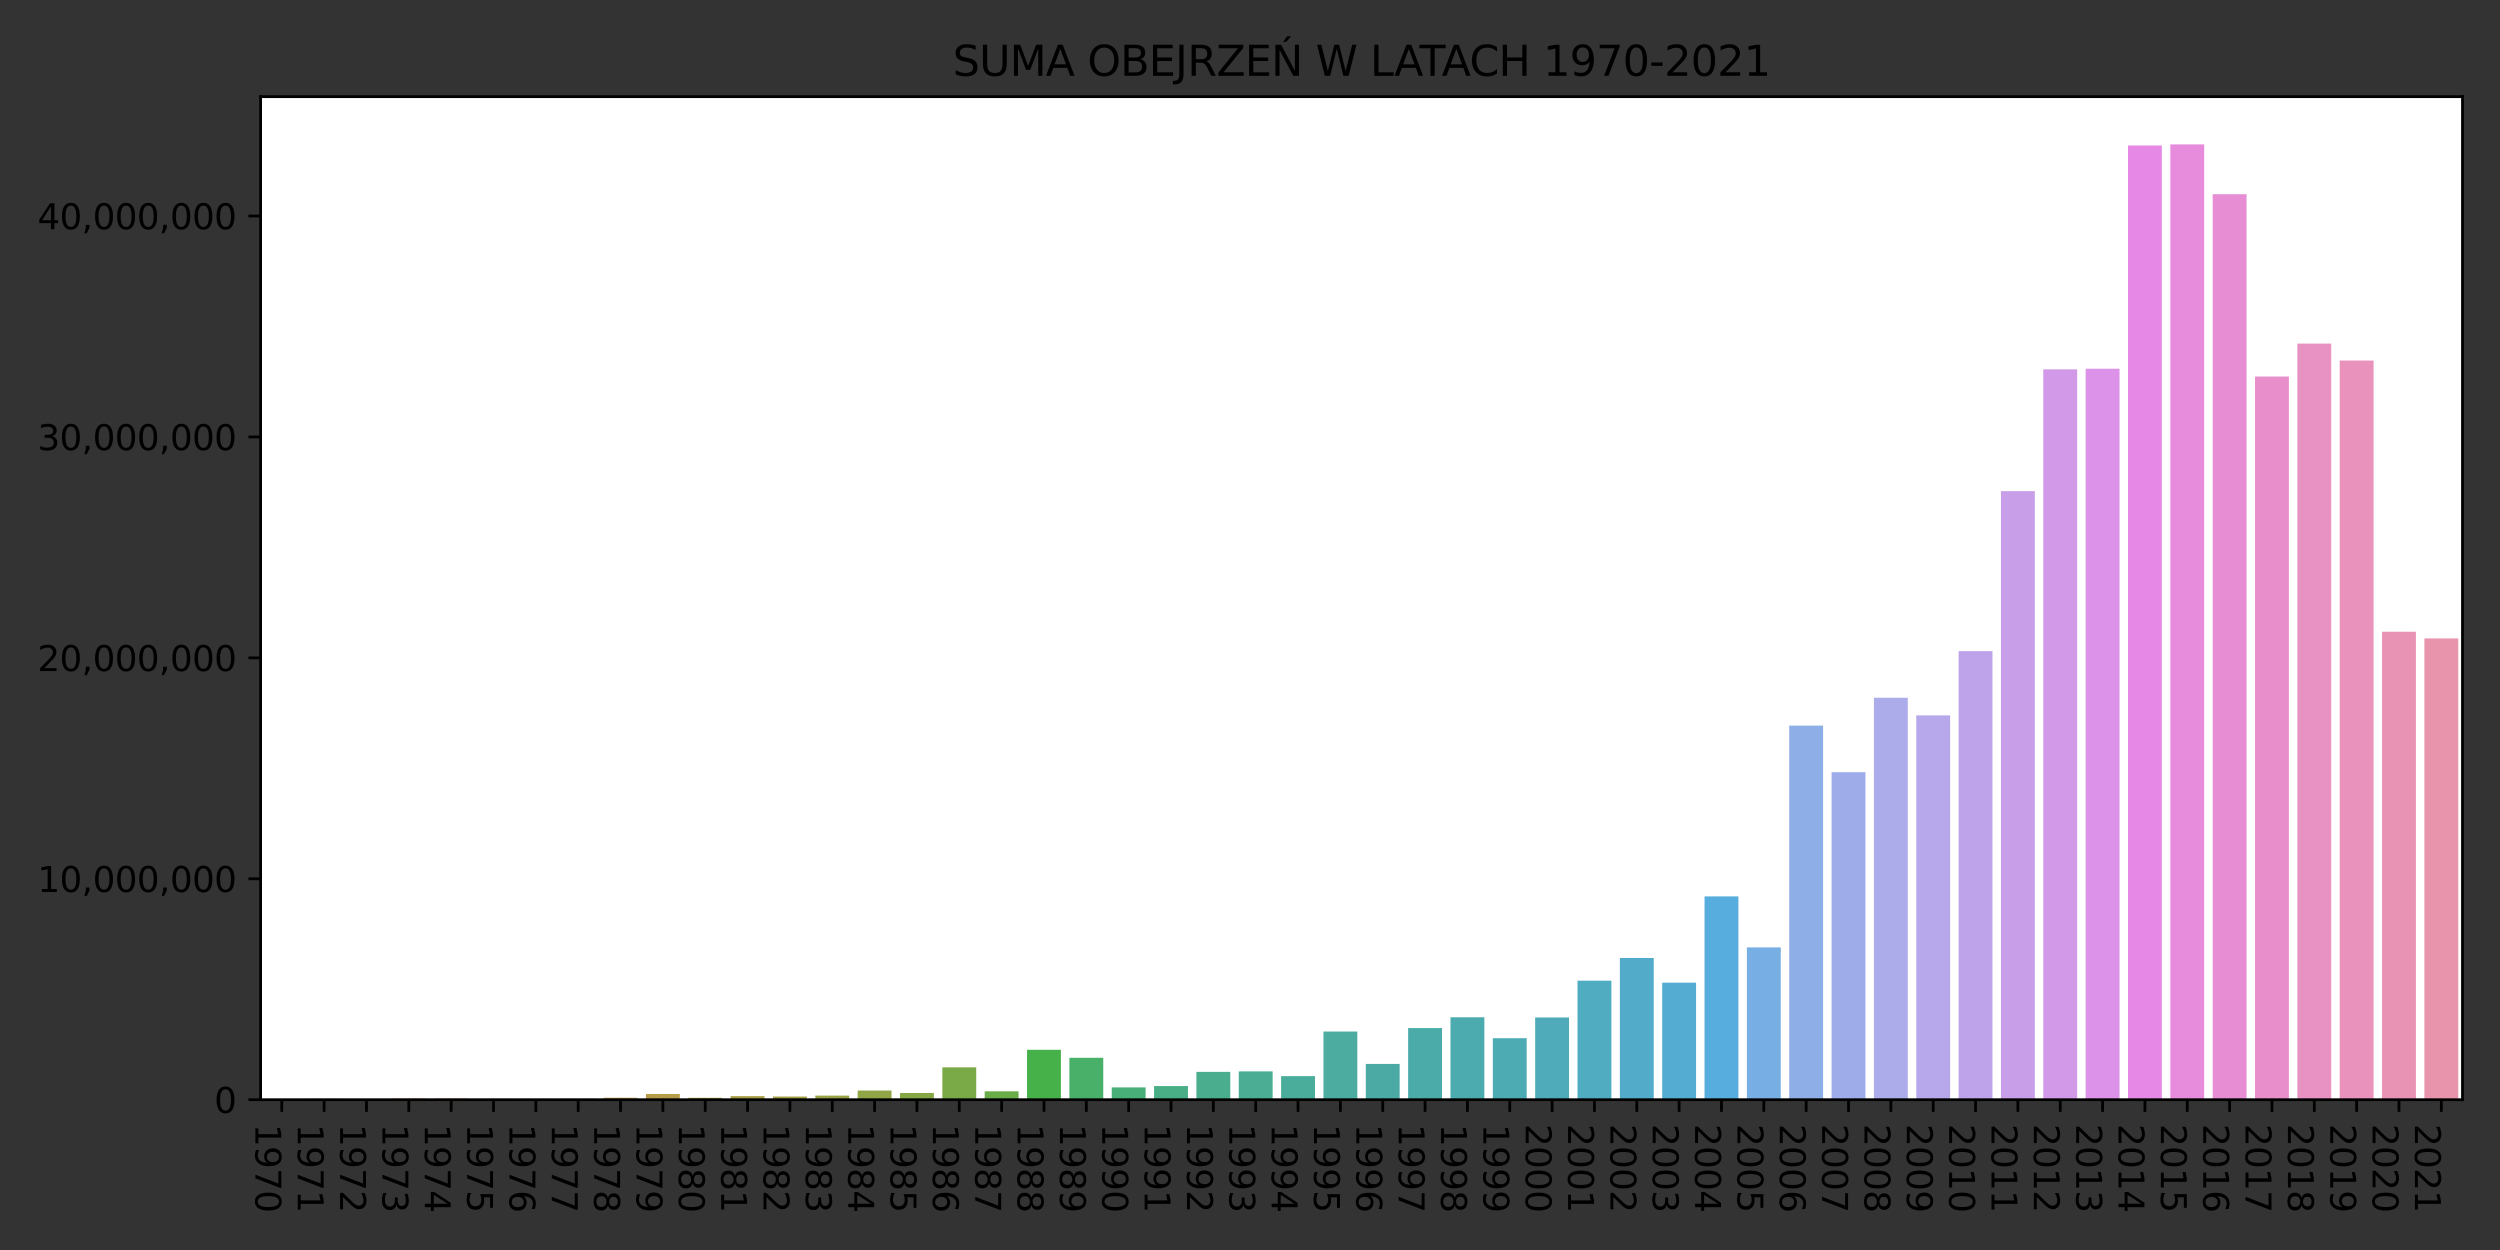 <?xml version="1.0" encoding="utf-8" standalone="no"?>
<!DOCTYPE svg PUBLIC "-//W3C//DTD SVG 1.1//EN"
  "http://www.w3.org/Graphics/SVG/1.1/DTD/svg11.dtd">
<svg height="360pt" version="1.1" viewBox="0 0 720 360" width="720pt" xmlns="http://www.w3.org/2000/svg" xmlns:xlink="http://www.w3.org/1999/xlink">
 <rect x="0" y="0" width="720" height="360" fill="#333333" stroke="none"/>
 <defs>
  <style type="text/css">*{stroke-linecap:butt;stroke-linejoin:round;}</style>
 </defs>
 <g id="figure_1">
  <g id="patch_1">
   <path d="M 0 360 
L 720 360 
L 720 0 
L 0 0 
z
" style="fill:none;"/>
  </g>
  <g id="axes_1">
   <g id="patch_2">
    <path d="M 75.055 316.715 
L 709.2 316.715 
L 709.2 27.84 
L 75.055 27.84 
z
" style="fill:#ffffff;"/>
   </g>
   <g id="patch_3">
    <path clip-path="url(#pd51600de68)" d="M 76.275 316.715 
L 86.031 316.715 
L 86.031 316.486 
L 76.275 316.486 
z
" style="fill:#ea96a3;"/>
   </g>
   <g id="patch_4">
    <path clip-path="url(#pd51600de68)" d="M 88.47 316.715 
L 98.226 316.715 
L 98.226 316.45 
L 88.47 316.45 
z
" style="fill:#ea979a;"/>
   </g>
   <g id="patch_5">
    <path clip-path="url(#pd51600de68)" d="M 100.665 316.715 
L 110.421 316.715 
L 110.421 316.557 
L 100.665 316.557 
z
" style="fill:#e9978d;"/>
   </g>
   <g id="patch_6">
    <path clip-path="url(#pd51600de68)" d="M 112.86 316.715 
L 122.616 316.715 
L 122.616 316.372 
L 112.86 316.372 
z
" style="fill:#e6957b;"/>
   </g>
   <g id="patch_7">
    <path clip-path="url(#pd51600de68)" d="M 125.055 316.715 
L 134.811 316.715 
L 134.811 316.388 
L 125.055 316.388 
z
" style="fill:#e39361;"/>
   </g>
   <g id="patch_8">
    <path clip-path="url(#pd51600de68)" d="M 137.25 316.715 
L 147.006 316.715 
L 147.006 316.467 
L 137.25 316.467 
z
" style="fill:#d9934e;"/>
   </g>
   <g id="patch_9">
    <path clip-path="url(#pd51600de68)" d="M 149.445 316.715 
L 159.201 316.715 
L 159.201 316.487 
L 149.445 316.487 
z
" style="fill:#cf964c;"/>
   </g>
   <g id="patch_10">
    <path clip-path="url(#pd51600de68)" d="M 161.64 316.715 
L 171.396 316.715 
L 171.396 316.46 
L 161.64 316.46 
z
" style="fill:#c6994b;"/>
   </g>
   <g id="patch_11">
    <path clip-path="url(#pd51600de68)" d="M 173.835 316.715 
L 183.591 316.715 
L 183.591 316.139 
L 173.835 316.139 
z
" style="fill:#be9b4a;"/>
   </g>
   <g id="patch_12">
    <path clip-path="url(#pd51600de68)" d="M 186.03 316.715 
L 195.786 316.715 
L 195.786 315.08 
L 186.03 315.08 
z
" style="fill:#b69c49;"/>
   </g>
   <g id="patch_13">
    <path clip-path="url(#pd51600de68)" d="M 198.225 316.715 
L 207.982 316.715 
L 207.982 316.167 
L 198.225 316.167 
z
" style="fill:#ae9d48;"/>
   </g>
   <g id="patch_14">
    <path clip-path="url(#pd51600de68)" d="M 210.421 316.715 
L 220.177 316.715 
L 220.177 315.687 
L 210.421 315.687 
z
" style="fill:#a79f46;"/>
   </g>
   <g id="patch_15">
    <path clip-path="url(#pd51600de68)" d="M 222.616 316.715 
L 232.372 316.715 
L 232.372 315.811 
L 222.616 315.811 
z
" style="fill:#9fa045;"/>
   </g>
   <g id="patch_16">
    <path clip-path="url(#pd51600de68)" d="M 234.811 316.715 
L 244.567 316.715 
L 244.567 315.542 
L 234.811 315.542 
z
" style="fill:#98a246;"/>
   </g>
   <g id="patch_17">
    <path clip-path="url(#pd51600de68)" d="M 247.006 316.715 
L 256.762 316.715 
L 256.762 314.078 
L 247.006 314.078 
z
" style="fill:#90a546;"/>
   </g>
   <g id="patch_18">
    <path clip-path="url(#pd51600de68)" d="M 259.201 316.715 
L 268.957 316.715 
L 268.957 314.779 
L 259.201 314.779 
z
" style="fill:#86a746;"/>
   </g>
   <g id="patch_19">
    <path clip-path="url(#pd51600de68)" d="M 271.396 316.715 
L 281.152 316.715 
L 281.152 307.393 
L 271.396 307.393 
z
" style="fill:#7aaa47;"/>
   </g>
   <g id="patch_20">
    <path clip-path="url(#pd51600de68)" d="M 283.591 316.715 
L 293.347 316.715 
L 293.347 314.311 
L 283.591 314.311 
z
" style="fill:#68ad47;"/>
   </g>
   <g id="patch_21">
    <path clip-path="url(#pd51600de68)" d="M 295.786 316.715 
L 305.542 316.715 
L 305.542 302.337 
L 295.786 302.337 
z
" style="fill:#47b149;"/>
   </g>
   <g id="patch_22">
    <path clip-path="url(#pd51600de68)" d="M 307.981 316.715 
L 317.737 316.715 
L 317.737 304.641 
L 307.981 304.641 
z
" style="fill:#48b069;"/>
   </g>
   <g id="patch_23">
    <path clip-path="url(#pd51600de68)" d="M 320.176 316.715 
L 329.933 316.715 
L 329.933 313.164 
L 320.176 313.164 
z
" style="fill:#49af79;"/>
   </g>
   <g id="patch_24">
    <path clip-path="url(#pd51600de68)" d="M 332.372 316.715 
L 342.128 316.715 
L 342.128 312.791 
L 332.372 312.791 
z
" style="fill:#49ae85;"/>
   </g>
   <g id="patch_25">
    <path clip-path="url(#pd51600de68)" d="M 344.567 316.715 
L 354.323 316.715 
L 354.323 308.703 
L 344.567 308.703 
z
" style="fill:#4aad8d;"/>
   </g>
   <g id="patch_26">
    <path clip-path="url(#pd51600de68)" d="M 356.762 316.715 
L 366.518 316.715 
L 366.518 308.567 
L 356.762 308.567 
z
" style="fill:#4aad94;"/>
   </g>
   <g id="patch_27">
    <path clip-path="url(#pd51600de68)" d="M 368.957 316.715 
L 378.713 316.715 
L 378.713 309.929 
L 368.957 309.929 
z
" style="fill:#4aac9a;"/>
   </g>
   <g id="patch_28">
    <path clip-path="url(#pd51600de68)" d="M 381.152 316.715 
L 390.908 316.715 
L 390.908 297.091 
L 381.152 297.091 
z
" style="fill:#4bac9f;"/>
   </g>
   <g id="patch_29">
    <path clip-path="url(#pd51600de68)" d="M 393.347 316.715 
L 403.103 316.715 
L 403.103 306.419 
L 393.347 306.419 
z
" style="fill:#4baba4;"/>
   </g>
   <g id="patch_30">
    <path clip-path="url(#pd51600de68)" d="M 405.542 316.715 
L 415.298 316.715 
L 415.298 296.075 
L 405.542 296.075 
z
" style="fill:#4baba9;"/>
   </g>
   <g id="patch_31">
    <path clip-path="url(#pd51600de68)" d="M 417.737 316.715 
L 427.493 316.715 
L 427.493 292.964 
L 417.737 292.964 
z
" style="fill:#4cabae;"/>
   </g>
   <g id="patch_32">
    <path clip-path="url(#pd51600de68)" d="M 429.932 316.715 
L 439.688 316.715 
L 439.688 299.001 
L 429.932 299.001 
z
" style="fill:#4dabb4;"/>
   </g>
   <g id="patch_33">
    <path clip-path="url(#pd51600de68)" d="M 442.127 316.715 
L 451.883 316.715 
L 451.883 293.027 
L 442.127 293.027 
z
" style="fill:#4fabba;"/>
   </g>
   <g id="patch_34">
    <path clip-path="url(#pd51600de68)" d="M 454.322 316.715 
L 464.079 316.715 
L 464.079 282.438 
L 454.322 282.438 
z
" style="fill:#50acc1;"/>
   </g>
   <g id="patch_35">
    <path clip-path="url(#pd51600de68)" d="M 466.518 316.715 
L 476.274 316.715 
L 476.274 275.895 
L 466.518 275.895 
z
" style="fill:#52acc9;"/>
   </g>
   <g id="patch_36">
    <path clip-path="url(#pd51600de68)" d="M 478.713 316.715 
L 488.469 316.715 
L 488.469 283.008 
L 478.713 283.008 
z
" style="fill:#54acd2;"/>
   </g>
   <g id="patch_37">
    <path clip-path="url(#pd51600de68)" d="M 490.908 316.715 
L 500.664 316.715 
L 500.664 258.154 
L 490.908 258.154 
z
" style="fill:#57adde;"/>
   </g>
   <g id="patch_38">
    <path clip-path="url(#pd51600de68)" d="M 503.103 316.715 
L 512.859 316.715 
L 512.859 272.86 
L 503.103 272.86 
z
" style="fill:#77aee4;"/>
   </g>
   <g id="patch_39">
    <path clip-path="url(#pd51600de68)" d="M 515.298 316.715 
L 525.054 316.715 
L 525.054 208.973 
L 515.298 208.973 
z
" style="fill:#8daee7;"/>
   </g>
   <g id="patch_40">
    <path clip-path="url(#pd51600de68)" d="M 527.493 316.715 
L 537.249 316.715 
L 537.249 222.39 
L 527.493 222.39 
z
" style="fill:#9eade9;"/>
   </g>
   <g id="patch_41">
    <path clip-path="url(#pd51600de68)" d="M 539.688 316.715 
L 549.444 316.715 
L 549.444 200.942 
L 539.688 200.942 
z
" style="fill:#acaceb;"/>
   </g>
   <g id="patch_42">
    <path clip-path="url(#pd51600de68)" d="M 551.883 316.715 
L 561.639 316.715 
L 561.639 206.032 
L 551.883 206.032 
z
" style="fill:#b6a8eb;"/>
   </g>
   <g id="patch_43">
    <path clip-path="url(#pd51600de68)" d="M 564.078 316.715 
L 573.834 316.715 
L 573.834 187.531 
L 564.078 187.531 
z
" style="fill:#bfa3ea;"/>
   </g>
   <g id="patch_44">
    <path clip-path="url(#pd51600de68)" d="M 576.273 316.715 
L 586.03 316.715 
L 586.03 141.447 
L 576.273 141.447 
z
" style="fill:#c99ee9;"/>
   </g>
   <g id="patch_45">
    <path clip-path="url(#pd51600de68)" d="M 588.469 316.715 
L 598.225 316.715 
L 598.225 106.373 
L 588.469 106.373 
z
" style="fill:#d299e9;"/>
   </g>
   <g id="patch_46">
    <path clip-path="url(#pd51600de68)" d="M 600.664 316.715 
L 610.42 316.715 
L 610.42 106.203 
L 600.664 106.203 
z
" style="fill:#db92e8;"/>
   </g>
   <g id="patch_47">
    <path clip-path="url(#pd51600de68)" d="M 612.859 316.715 
L 622.615 316.715 
L 622.615 41.887 
L 612.859 41.887 
z
" style="fill:#e689e6;"/>
   </g>
   <g id="patch_48">
    <path clip-path="url(#pd51600de68)" d="M 625.054 316.715 
L 634.81 316.715 
L 634.81 41.596 
L 625.054 41.596 
z
" style="fill:#e78bdc;"/>
   </g>
   <g id="patch_49">
    <path clip-path="url(#pd51600de68)" d="M 637.249 316.715 
L 647.005 316.715 
L 647.005 55.931 
L 637.249 55.931 
z
" style="fill:#e78dd3;"/>
   </g>
   <g id="patch_50">
    <path clip-path="url(#pd51600de68)" d="M 649.444 316.715 
L 659.2 316.715 
L 659.2 108.434 
L 649.444 108.434 
z
" style="fill:#e88fcb;"/>
   </g>
   <g id="patch_51">
    <path clip-path="url(#pd51600de68)" d="M 661.639 316.715 
L 671.395 316.715 
L 671.395 98.96 
L 661.639 98.96 
z
" style="fill:#e891c3;"/>
   </g>
   <g id="patch_52">
    <path clip-path="url(#pd51600de68)" d="M 673.834 316.715 
L 683.59 316.715 
L 683.59 103.835 
L 673.834 103.835 
z
" style="fill:#e992bc;"/>
   </g>
   <g id="patch_53">
    <path clip-path="url(#pd51600de68)" d="M 686.029 316.715 
L 695.785 316.715 
L 695.785 181.948 
L 686.029 181.948 
z
" style="fill:#e993b4;"/>
   </g>
   <g id="patch_54">
    <path clip-path="url(#pd51600de68)" d="M 698.224 316.715 
L 707.98 316.715 
L 707.98 183.861 
L 698.224 183.861 
z
" style="fill:#e994ad;"/>
   </g>
   <g id="patch_55">
    <path clip-path="url(#pd51600de68)" d="M 76.275 316.715 
L 86.031 316.715 
L 86.031 316.715 
L 76.275 316.715 
z
" style="fill:#ea96a3;"/>
   </g>
   <g id="patch_56">
    <path clip-path="url(#pd51600de68)" d="M 88.47 316.715 
L 98.226 316.715 
L 98.226 316.715 
L 88.47 316.715 
z
" style="fill:#ea979a;"/>
   </g>
   <g id="patch_57">
    <path clip-path="url(#pd51600de68)" d="M 100.665 316.715 
L 110.421 316.715 
L 110.421 316.715 
L 100.665 316.715 
z
" style="fill:#e9978d;"/>
   </g>
   <g id="patch_58">
    <path clip-path="url(#pd51600de68)" d="M 112.86 316.715 
L 122.616 316.715 
L 122.616 316.715 
L 112.86 316.715 
z
" style="fill:#e6957b;"/>
   </g>
   <g id="patch_59">
    <path clip-path="url(#pd51600de68)" d="M 125.055 316.715 
L 134.811 316.715 
L 134.811 316.715 
L 125.055 316.715 
z
" style="fill:#e39361;"/>
   </g>
   <g id="patch_60">
    <path clip-path="url(#pd51600de68)" d="M 137.25 316.715 
L 147.006 316.715 
L 147.006 316.715 
L 137.25 316.715 
z
" style="fill:#d9934e;"/>
   </g>
   <g id="patch_61">
    <path clip-path="url(#pd51600de68)" d="M 149.445 316.715 
L 159.201 316.715 
L 159.201 316.715 
L 149.445 316.715 
z
" style="fill:#cf964c;"/>
   </g>
   <g id="patch_62">
    <path clip-path="url(#pd51600de68)" d="M 161.64 316.715 
L 171.396 316.715 
L 171.396 316.715 
L 161.64 316.715 
z
" style="fill:#c6994b;"/>
   </g>
   <g id="patch_63">
    <path clip-path="url(#pd51600de68)" d="M 173.835 316.715 
L 183.591 316.715 
L 183.591 316.715 
L 173.835 316.715 
z
" style="fill:#be9b4a;"/>
   </g>
   <g id="patch_64">
    <path clip-path="url(#pd51600de68)" d="M 186.03 316.715 
L 195.786 316.715 
L 195.786 316.715 
L 186.03 316.715 
z
" style="fill:#b69c49;"/>
   </g>
   <g id="patch_65">
    <path clip-path="url(#pd51600de68)" d="M 198.225 316.715 
L 207.982 316.715 
L 207.982 316.715 
L 198.225 316.715 
z
" style="fill:#ae9d48;"/>
   </g>
   <g id="patch_66">
    <path clip-path="url(#pd51600de68)" d="M 210.421 316.715 
L 220.177 316.715 
L 220.177 316.715 
L 210.421 316.715 
z
" style="fill:#a79f46;"/>
   </g>
   <g id="patch_67">
    <path clip-path="url(#pd51600de68)" d="M 222.616 316.715 
L 232.372 316.715 
L 232.372 316.715 
L 222.616 316.715 
z
" style="fill:#9fa045;"/>
   </g>
   <g id="patch_68">
    <path clip-path="url(#pd51600de68)" d="M 234.811 316.715 
L 244.567 316.715 
L 244.567 316.715 
L 234.811 316.715 
z
" style="fill:#98a246;"/>
   </g>
   <g id="patch_69">
    <path clip-path="url(#pd51600de68)" d="M 247.006 316.715 
L 256.762 316.715 
L 256.762 316.715 
L 247.006 316.715 
z
" style="fill:#90a546;"/>
   </g>
   <g id="patch_70">
    <path clip-path="url(#pd51600de68)" d="M 259.201 316.715 
L 268.957 316.715 
L 268.957 316.715 
L 259.201 316.715 
z
" style="fill:#86a746;"/>
   </g>
   <g id="patch_71">
    <path clip-path="url(#pd51600de68)" d="M 271.396 316.715 
L 281.152 316.715 
L 281.152 316.715 
L 271.396 316.715 
z
" style="fill:#7aaa47;"/>
   </g>
   <g id="patch_72">
    <path clip-path="url(#pd51600de68)" d="M 283.591 316.715 
L 293.347 316.715 
L 293.347 316.715 
L 283.591 316.715 
z
" style="fill:#68ad47;"/>
   </g>
   <g id="patch_73">
    <path clip-path="url(#pd51600de68)" d="M 295.786 316.715 
L 305.542 316.715 
L 305.542 316.715 
L 295.786 316.715 
z
" style="fill:#47b149;"/>
   </g>
   <g id="patch_74">
    <path clip-path="url(#pd51600de68)" d="M 307.981 316.715 
L 317.737 316.715 
L 317.737 316.715 
L 307.981 316.715 
z
" style="fill:#48b069;"/>
   </g>
   <g id="patch_75">
    <path clip-path="url(#pd51600de68)" d="M 320.176 316.715 
L 329.933 316.715 
L 329.933 316.715 
L 320.176 316.715 
z
" style="fill:#49af79;"/>
   </g>
   <g id="patch_76">
    <path clip-path="url(#pd51600de68)" d="M 332.372 316.715 
L 342.128 316.715 
L 342.128 316.715 
L 332.372 316.715 
z
" style="fill:#49ae85;"/>
   </g>
   <g id="patch_77">
    <path clip-path="url(#pd51600de68)" d="M 344.567 316.715 
L 354.323 316.715 
L 354.323 316.715 
L 344.567 316.715 
z
" style="fill:#4aad8d;"/>
   </g>
   <g id="patch_78">
    <path clip-path="url(#pd51600de68)" d="M 356.762 316.715 
L 366.518 316.715 
L 366.518 316.715 
L 356.762 316.715 
z
" style="fill:#4aad94;"/>
   </g>
   <g id="patch_79">
    <path clip-path="url(#pd51600de68)" d="M 368.957 316.715 
L 378.713 316.715 
L 378.713 316.715 
L 368.957 316.715 
z
" style="fill:#4aac9a;"/>
   </g>
   <g id="patch_80">
    <path clip-path="url(#pd51600de68)" d="M 381.152 316.715 
L 390.908 316.715 
L 390.908 316.715 
L 381.152 316.715 
z
" style="fill:#4bac9f;"/>
   </g>
   <g id="patch_81">
    <path clip-path="url(#pd51600de68)" d="M 393.347 316.715 
L 403.103 316.715 
L 403.103 316.715 
L 393.347 316.715 
z
" style="fill:#4baba4;"/>
   </g>
   <g id="patch_82">
    <path clip-path="url(#pd51600de68)" d="M 405.542 316.715 
L 415.298 316.715 
L 415.298 316.715 
L 405.542 316.715 
z
" style="fill:#4baba9;"/>
   </g>
   <g id="patch_83">
    <path clip-path="url(#pd51600de68)" d="M 417.737 316.715 
L 427.493 316.715 
L 427.493 316.715 
L 417.737 316.715 
z
" style="fill:#4cabae;"/>
   </g>
   <g id="patch_84">
    <path clip-path="url(#pd51600de68)" d="M 429.932 316.715 
L 439.688 316.715 
L 439.688 316.715 
L 429.932 316.715 
z
" style="fill:#4dabb4;"/>
   </g>
   <g id="patch_85">
    <path clip-path="url(#pd51600de68)" d="M 442.127 316.715 
L 451.883 316.715 
L 451.883 316.715 
L 442.127 316.715 
z
" style="fill:#4fabba;"/>
   </g>
   <g id="patch_86">
    <path clip-path="url(#pd51600de68)" d="M 454.322 316.715 
L 464.079 316.715 
L 464.079 316.715 
L 454.322 316.715 
z
" style="fill:#50acc1;"/>
   </g>
   <g id="patch_87">
    <path clip-path="url(#pd51600de68)" d="M 466.518 316.715 
L 476.274 316.715 
L 476.274 316.715 
L 466.518 316.715 
z
" style="fill:#52acc9;"/>
   </g>
   <g id="patch_88">
    <path clip-path="url(#pd51600de68)" d="M 478.713 316.715 
L 488.469 316.715 
L 488.469 316.715 
L 478.713 316.715 
z
" style="fill:#54acd2;"/>
   </g>
   <g id="patch_89">
    <path clip-path="url(#pd51600de68)" d="M 490.908 316.715 
L 500.664 316.715 
L 500.664 316.715 
L 490.908 316.715 
z
" style="fill:#57adde;"/>
   </g>
   <g id="patch_90">
    <path clip-path="url(#pd51600de68)" d="M 503.103 316.715 
L 512.859 316.715 
L 512.859 316.715 
L 503.103 316.715 
z
" style="fill:#77aee4;"/>
   </g>
   <g id="patch_91">
    <path clip-path="url(#pd51600de68)" d="M 515.298 316.715 
L 525.054 316.715 
L 525.054 316.715 
L 515.298 316.715 
z
" style="fill:#8daee7;"/>
   </g>
   <g id="patch_92">
    <path clip-path="url(#pd51600de68)" d="M 527.493 316.715 
L 537.249 316.715 
L 537.249 316.715 
L 527.493 316.715 
z
" style="fill:#9eade9;"/>
   </g>
   <g id="patch_93">
    <path clip-path="url(#pd51600de68)" d="M 539.688 316.715 
L 549.444 316.715 
L 549.444 316.715 
L 539.688 316.715 
z
" style="fill:#acaceb;"/>
   </g>
   <g id="patch_94">
    <path clip-path="url(#pd51600de68)" d="M 551.883 316.715 
L 561.639 316.715 
L 561.639 316.715 
L 551.883 316.715 
z
" style="fill:#b6a8eb;"/>
   </g>
   <g id="patch_95">
    <path clip-path="url(#pd51600de68)" d="M 564.078 316.715 
L 573.834 316.715 
L 573.834 316.715 
L 564.078 316.715 
z
" style="fill:#bfa3ea;"/>
   </g>
   <g id="patch_96">
    <path clip-path="url(#pd51600de68)" d="M 576.273 316.715 
L 586.03 316.715 
L 586.03 316.715 
L 576.273 316.715 
z
" style="fill:#c99ee9;"/>
   </g>
   <g id="patch_97">
    <path clip-path="url(#pd51600de68)" d="M 588.469 316.715 
L 598.225 316.715 
L 598.225 316.715 
L 588.469 316.715 
z
" style="fill:#d299e9;"/>
   </g>
   <g id="patch_98">
    <path clip-path="url(#pd51600de68)" d="M 600.664 316.715 
L 610.42 316.715 
L 610.42 316.715 
L 600.664 316.715 
z
" style="fill:#db92e8;"/>
   </g>
   <g id="patch_99">
    <path clip-path="url(#pd51600de68)" d="M 612.859 316.715 
L 622.615 316.715 
L 622.615 316.715 
L 612.859 316.715 
z
" style="fill:#e689e6;"/>
   </g>
   <g id="patch_100">
    <path clip-path="url(#pd51600de68)" d="M 625.054 316.715 
L 634.81 316.715 
L 634.81 316.715 
L 625.054 316.715 
z
" style="fill:#e78bdc;"/>
   </g>
   <g id="patch_101">
    <path clip-path="url(#pd51600de68)" d="M 637.249 316.715 
L 647.005 316.715 
L 647.005 316.715 
L 637.249 316.715 
z
" style="fill:#e78dd3;"/>
   </g>
   <g id="patch_102">
    <path clip-path="url(#pd51600de68)" d="M 649.444 316.715 
L 659.2 316.715 
L 659.2 316.715 
L 649.444 316.715 
z
" style="fill:#e88fcb;"/>
   </g>
   <g id="patch_103">
    <path clip-path="url(#pd51600de68)" d="M 661.639 316.715 
L 671.395 316.715 
L 671.395 316.715 
L 661.639 316.715 
z
" style="fill:#e891c3;"/>
   </g>
   <g id="patch_104">
    <path clip-path="url(#pd51600de68)" d="M 673.834 316.715 
L 683.59 316.715 
L 683.59 316.715 
L 673.834 316.715 
z
" style="fill:#e992bc;"/>
   </g>
   <g id="patch_105">
    <path clip-path="url(#pd51600de68)" d="M 686.029 316.715 
L 695.785 316.715 
L 695.785 316.715 
L 686.029 316.715 
z
" style="fill:#e993b4;"/>
   </g>
   <g id="patch_106">
    <path clip-path="url(#pd51600de68)" d="M 698.224 316.715 
L 707.98 316.715 
L 707.98 316.715 
L 698.224 316.715 
z
" style="fill:#e994ad;"/>
   </g>
   <g id="matplotlib.axis_1">
    <g id="xtick_1">
     <g id="line2d_1">
      <defs>
       <path d="M 0 0 
L 0 3.5 
" id="mb7e846c3e6" style="stroke:#000000;stroke-width:0.8;"/>
      </defs>
      <g>
       <use style="stroke:#000000;stroke-width:0.8;" x="81.153" xlink:href="#mb7e846c3e6" y="316.715"/>
      </g>
     </g>
     <g id="text_1">
      <!-- 1970 -->
      <g transform="translate(73.554 323.715)rotate(-270)scale(0.1 -0.1)">
       <defs>
        <path d="M 794 531 
L 1825 531 
L 1825 4091 
L 703 3866 
L 703 4441 
L 1819 4666 
L 2450 4666 
L 2450 531 
L 3481 531 
L 3481 0 
L 794 0 
L 794 531 
z
" id="DejaVuSans-31" transform="scale(0.016)"/>
        <path d="M 703 97 
L 703 672 
Q 941 559 1184 500 
Q 1428 441 1663 441 
Q 2288 441 2617 861 
Q 2947 1281 2994 2138 
Q 2813 1869 2534 1725 
Q 2256 1581 1919 1581 
Q 1219 1581 811 2004 
Q 403 2428 403 3163 
Q 403 3881 828 4315 
Q 1253 4750 1959 4750 
Q 2769 4750 3195 4129 
Q 3622 3509 3622 2328 
Q 3622 1225 3098 567 
Q 2575 -91 1691 -91 
Q 1453 -91 1209 -44 
Q 966 3 703 97 
z
M 1959 2075 
Q 2384 2075 2632 2365 
Q 2881 2656 2881 3163 
Q 2881 3666 2632 3958 
Q 2384 4250 1959 4250 
Q 1534 4250 1286 3958 
Q 1038 3666 1038 3163 
Q 1038 2656 1286 2365 
Q 1534 2075 1959 2075 
z
" id="DejaVuSans-39" transform="scale(0.016)"/>
        <path d="M 525 4666 
L 3525 4666 
L 3525 4397 
L 1831 0 
L 1172 0 
L 2766 4134 
L 525 4134 
L 525 4666 
z
" id="DejaVuSans-37" transform="scale(0.016)"/>
        <path d="M 2034 4250 
Q 1547 4250 1301 3770 
Q 1056 3291 1056 2328 
Q 1056 1369 1301 889 
Q 1547 409 2034 409 
Q 2525 409 2770 889 
Q 3016 1369 3016 2328 
Q 3016 3291 2770 3770 
Q 2525 4250 2034 4250 
z
M 2034 4750 
Q 2819 4750 3233 4129 
Q 3647 3509 3647 2328 
Q 3647 1150 3233 529 
Q 2819 -91 2034 -91 
Q 1250 -91 836 529 
Q 422 1150 422 2328 
Q 422 3509 836 4129 
Q 1250 4750 2034 4750 
z
" id="DejaVuSans-30" transform="scale(0.016)"/>
       </defs>
       <use xlink:href="#DejaVuSans-31"/>
       <use x="63.623" xlink:href="#DejaVuSans-39"/>
       <use x="127.246" xlink:href="#DejaVuSans-37"/>
       <use x="190.869" xlink:href="#DejaVuSans-30"/>
      </g>
     </g>
    </g>
    <g id="xtick_2">
     <g id="line2d_2">
      <g>
       <use style="stroke:#000000;stroke-width:0.8;" x="93.348" xlink:href="#mb7e846c3e6" y="316.715"/>
      </g>
     </g>
     <g id="text_2">
      <!-- 1971 -->
      <g transform="translate(85.749 323.715)rotate(-270)scale(0.1 -0.1)">
       <use xlink:href="#DejaVuSans-31"/>
       <use x="63.623" xlink:href="#DejaVuSans-39"/>
       <use x="127.246" xlink:href="#DejaVuSans-37"/>
       <use x="190.869" xlink:href="#DejaVuSans-31"/>
      </g>
     </g>
    </g>
    <g id="xtick_3">
     <g id="line2d_3">
      <g>
       <use style="stroke:#000000;stroke-width:0.8;" x="105.543" xlink:href="#mb7e846c3e6" y="316.715"/>
      </g>
     </g>
     <g id="text_3">
      <!-- 1972 -->
      <g transform="translate(97.944 323.715)rotate(-270)scale(0.1 -0.1)">
       <defs>
        <path d="M 1228 531 
L 3431 531 
L 3431 0 
L 469 0 
L 469 531 
Q 828 903 1448 1529 
Q 2069 2156 2228 2338 
Q 2531 2678 2651 2914 
Q 2772 3150 2772 3378 
Q 2772 3750 2511 3984 
Q 2250 4219 1831 4219 
Q 1534 4219 1204 4116 
Q 875 4013 500 3803 
L 500 4441 
Q 881 4594 1212 4672 
Q 1544 4750 1819 4750 
Q 2544 4750 2975 4387 
Q 3406 4025 3406 3419 
Q 3406 3131 3298 2873 
Q 3191 2616 2906 2266 
Q 2828 2175 2409 1742 
Q 1991 1309 1228 531 
z
" id="DejaVuSans-32" transform="scale(0.016)"/>
       </defs>
       <use xlink:href="#DejaVuSans-31"/>
       <use x="63.623" xlink:href="#DejaVuSans-39"/>
       <use x="127.246" xlink:href="#DejaVuSans-37"/>
       <use x="190.869" xlink:href="#DejaVuSans-32"/>
      </g>
     </g>
    </g>
    <g id="xtick_4">
     <g id="line2d_4">
      <g>
       <use style="stroke:#000000;stroke-width:0.8;" x="117.738" xlink:href="#mb7e846c3e6" y="316.715"/>
      </g>
     </g>
     <g id="text_4">
      <!-- 1973 -->
      <g transform="translate(110.139 323.715)rotate(-270)scale(0.1 -0.1)">
       <defs>
        <path d="M 2597 2516 
Q 3050 2419 3304 2112 
Q 3559 1806 3559 1356 
Q 3559 666 3084 287 
Q 2609 -91 1734 -91 
Q 1441 -91 1130 -33 
Q 819 25 488 141 
L 488 750 
Q 750 597 1062 519 
Q 1375 441 1716 441 
Q 2309 441 2620 675 
Q 2931 909 2931 1356 
Q 2931 1769 2642 2001 
Q 2353 2234 1838 2234 
L 1294 2234 
L 1294 2753 
L 1863 2753 
Q 2328 2753 2575 2939 
Q 2822 3125 2822 3475 
Q 2822 3834 2567 4026 
Q 2313 4219 1838 4219 
Q 1578 4219 1281 4162 
Q 984 4106 628 3988 
L 628 4550 
Q 988 4650 1302 4700 
Q 1616 4750 1894 4750 
Q 2613 4750 3031 4423 
Q 3450 4097 3450 3541 
Q 3450 3153 3228 2886 
Q 3006 2619 2597 2516 
z
" id="DejaVuSans-33" transform="scale(0.016)"/>
       </defs>
       <use xlink:href="#DejaVuSans-31"/>
       <use x="63.623" xlink:href="#DejaVuSans-39"/>
       <use x="127.246" xlink:href="#DejaVuSans-37"/>
       <use x="190.869" xlink:href="#DejaVuSans-33"/>
      </g>
     </g>
    </g>
    <g id="xtick_5">
     <g id="line2d_5">
      <g>
       <use style="stroke:#000000;stroke-width:0.8;" x="129.933" xlink:href="#mb7e846c3e6" y="316.715"/>
      </g>
     </g>
     <g id="text_5">
      <!-- 1974 -->
      <g transform="translate(122.334 323.715)rotate(-270)scale(0.1 -0.1)">
       <defs>
        <path d="M 2419 4116 
L 825 1625 
L 2419 1625 
L 2419 4116 
z
M 2253 4666 
L 3047 4666 
L 3047 1625 
L 3713 1625 
L 3713 1100 
L 3047 1100 
L 3047 0 
L 2419 0 
L 2419 1100 
L 313 1100 
L 313 1709 
L 2253 4666 
z
" id="DejaVuSans-34" transform="scale(0.016)"/>
       </defs>
       <use xlink:href="#DejaVuSans-31"/>
       <use x="63.623" xlink:href="#DejaVuSans-39"/>
       <use x="127.246" xlink:href="#DejaVuSans-37"/>
       <use x="190.869" xlink:href="#DejaVuSans-34"/>
      </g>
     </g>
    </g>
    <g id="xtick_6">
     <g id="line2d_6">
      <g>
       <use style="stroke:#000000;stroke-width:0.8;" x="142.128" xlink:href="#mb7e846c3e6" y="316.715"/>
      </g>
     </g>
     <g id="text_6">
      <!-- 1975 -->
      <g transform="translate(134.53 323.715)rotate(-270)scale(0.1 -0.1)">
       <defs>
        <path d="M 691 4666 
L 3169 4666 
L 3169 4134 
L 1269 4134 
L 1269 2991 
Q 1406 3038 1543 3061 
Q 1681 3084 1819 3084 
Q 2600 3084 3056 2656 
Q 3513 2228 3513 1497 
Q 3513 744 3044 326 
Q 2575 -91 1722 -91 
Q 1428 -91 1123 -41 
Q 819 9 494 109 
L 494 744 
Q 775 591 1075 516 
Q 1375 441 1709 441 
Q 2250 441 2565 725 
Q 2881 1009 2881 1497 
Q 2881 1984 2565 2268 
Q 2250 2553 1709 2553 
Q 1456 2553 1204 2497 
Q 953 2441 691 2322 
L 691 4666 
z
" id="DejaVuSans-35" transform="scale(0.016)"/>
       </defs>
       <use xlink:href="#DejaVuSans-31"/>
       <use x="63.623" xlink:href="#DejaVuSans-39"/>
       <use x="127.246" xlink:href="#DejaVuSans-37"/>
       <use x="190.869" xlink:href="#DejaVuSans-35"/>
      </g>
     </g>
    </g>
    <g id="xtick_7">
     <g id="line2d_7">
      <g>
       <use style="stroke:#000000;stroke-width:0.8;" x="154.323" xlink:href="#mb7e846c3e6" y="316.715"/>
      </g>
     </g>
     <g id="text_7">
      <!-- 1976 -->
      <g transform="translate(146.725 323.715)rotate(-270)scale(0.1 -0.1)">
       <defs>
        <path d="M 2113 2584 
Q 1688 2584 1439 2293 
Q 1191 2003 1191 1497 
Q 1191 994 1439 701 
Q 1688 409 2113 409 
Q 2538 409 2786 701 
Q 3034 994 3034 1497 
Q 3034 2003 2786 2293 
Q 2538 2584 2113 2584 
z
M 3366 4563 
L 3366 3988 
Q 3128 4100 2886 4159 
Q 2644 4219 2406 4219 
Q 1781 4219 1451 3797 
Q 1122 3375 1075 2522 
Q 1259 2794 1537 2939 
Q 1816 3084 2150 3084 
Q 2853 3084 3261 2657 
Q 3669 2231 3669 1497 
Q 3669 778 3244 343 
Q 2819 -91 2113 -91 
Q 1303 -91 875 529 
Q 447 1150 447 2328 
Q 447 3434 972 4092 
Q 1497 4750 2381 4750 
Q 2619 4750 2861 4703 
Q 3103 4656 3366 4563 
z
" id="DejaVuSans-36" transform="scale(0.016)"/>
       </defs>
       <use xlink:href="#DejaVuSans-31"/>
       <use x="63.623" xlink:href="#DejaVuSans-39"/>
       <use x="127.246" xlink:href="#DejaVuSans-37"/>
       <use x="190.869" xlink:href="#DejaVuSans-36"/>
      </g>
     </g>
    </g>
    <g id="xtick_8">
     <g id="line2d_8">
      <g>
       <use style="stroke:#000000;stroke-width:0.8;" x="166.518" xlink:href="#mb7e846c3e6" y="316.715"/>
      </g>
     </g>
     <g id="text_8">
      <!-- 1977 -->
      <g transform="translate(158.92 323.715)rotate(-270)scale(0.1 -0.1)">
       <use xlink:href="#DejaVuSans-31"/>
       <use x="63.623" xlink:href="#DejaVuSans-39"/>
       <use x="127.246" xlink:href="#DejaVuSans-37"/>
       <use x="190.869" xlink:href="#DejaVuSans-37"/>
      </g>
     </g>
    </g>
    <g id="xtick_9">
     <g id="line2d_9">
      <g>
       <use style="stroke:#000000;stroke-width:0.8;" x="178.713" xlink:href="#mb7e846c3e6" y="316.715"/>
      </g>
     </g>
     <g id="text_9">
      <!-- 1978 -->
      <g transform="translate(171.115 323.715)rotate(-270)scale(0.1 -0.1)">
       <defs>
        <path d="M 2034 2216 
Q 1584 2216 1326 1975 
Q 1069 1734 1069 1313 
Q 1069 891 1326 650 
Q 1584 409 2034 409 
Q 2484 409 2743 651 
Q 3003 894 3003 1313 
Q 3003 1734 2745 1975 
Q 2488 2216 2034 2216 
z
M 1403 2484 
Q 997 2584 770 2862 
Q 544 3141 544 3541 
Q 544 4100 942 4425 
Q 1341 4750 2034 4750 
Q 2731 4750 3128 4425 
Q 3525 4100 3525 3541 
Q 3525 3141 3298 2862 
Q 3072 2584 2669 2484 
Q 3125 2378 3379 2068 
Q 3634 1759 3634 1313 
Q 3634 634 3220 271 
Q 2806 -91 2034 -91 
Q 1263 -91 848 271 
Q 434 634 434 1313 
Q 434 1759 690 2068 
Q 947 2378 1403 2484 
z
M 1172 3481 
Q 1172 3119 1398 2916 
Q 1625 2713 2034 2713 
Q 2441 2713 2670 2916 
Q 2900 3119 2900 3481 
Q 2900 3844 2670 4047 
Q 2441 4250 2034 4250 
Q 1625 4250 1398 4047 
Q 1172 3844 1172 3481 
z
" id="DejaVuSans-38" transform="scale(0.016)"/>
       </defs>
       <use xlink:href="#DejaVuSans-31"/>
       <use x="63.623" xlink:href="#DejaVuSans-39"/>
       <use x="127.246" xlink:href="#DejaVuSans-37"/>
       <use x="190.869" xlink:href="#DejaVuSans-38"/>
      </g>
     </g>
    </g>
    <g id="xtick_10">
     <g id="line2d_10">
      <g>
       <use style="stroke:#000000;stroke-width:0.8;" x="190.908" xlink:href="#mb7e846c3e6" y="316.715"/>
      </g>
     </g>
     <g id="text_10">
      <!-- 1979 -->
      <g transform="translate(183.31 323.715)rotate(-270)scale(0.1 -0.1)">
       <use xlink:href="#DejaVuSans-31"/>
       <use x="63.623" xlink:href="#DejaVuSans-39"/>
       <use x="127.246" xlink:href="#DejaVuSans-37"/>
       <use x="190.869" xlink:href="#DejaVuSans-39"/>
      </g>
     </g>
    </g>
    <g id="xtick_11">
     <g id="line2d_11">
      <g>
       <use style="stroke:#000000;stroke-width:0.8;" x="203.104" xlink:href="#mb7e846c3e6" y="316.715"/>
      </g>
     </g>
     <g id="text_11">
      <!-- 1980 -->
      <g transform="translate(195.505 323.715)rotate(-270)scale(0.1 -0.1)">
       <use xlink:href="#DejaVuSans-31"/>
       <use x="63.623" xlink:href="#DejaVuSans-39"/>
       <use x="127.246" xlink:href="#DejaVuSans-38"/>
       <use x="190.869" xlink:href="#DejaVuSans-30"/>
      </g>
     </g>
    </g>
    <g id="xtick_12">
     <g id="line2d_12">
      <g>
       <use style="stroke:#000000;stroke-width:0.8;" x="215.299" xlink:href="#mb7e846c3e6" y="316.715"/>
      </g>
     </g>
     <g id="text_12">
      <!-- 1981 -->
      <g transform="translate(207.7 323.715)rotate(-270)scale(0.1 -0.1)">
       <use xlink:href="#DejaVuSans-31"/>
       <use x="63.623" xlink:href="#DejaVuSans-39"/>
       <use x="127.246" xlink:href="#DejaVuSans-38"/>
       <use x="190.869" xlink:href="#DejaVuSans-31"/>
      </g>
     </g>
    </g>
    <g id="xtick_13">
     <g id="line2d_13">
      <g>
       <use style="stroke:#000000;stroke-width:0.8;" x="227.494" xlink:href="#mb7e846c3e6" y="316.715"/>
      </g>
     </g>
     <g id="text_13">
      <!-- 1982 -->
      <g transform="translate(219.895 323.715)rotate(-270)scale(0.1 -0.1)">
       <use xlink:href="#DejaVuSans-31"/>
       <use x="63.623" xlink:href="#DejaVuSans-39"/>
       <use x="127.246" xlink:href="#DejaVuSans-38"/>
       <use x="190.869" xlink:href="#DejaVuSans-32"/>
      </g>
     </g>
    </g>
    <g id="xtick_14">
     <g id="line2d_14">
      <g>
       <use style="stroke:#000000;stroke-width:0.8;" x="239.689" xlink:href="#mb7e846c3e6" y="316.715"/>
      </g>
     </g>
     <g id="text_14">
      <!-- 1983 -->
      <g transform="translate(232.09 323.715)rotate(-270)scale(0.1 -0.1)">
       <use xlink:href="#DejaVuSans-31"/>
       <use x="63.623" xlink:href="#DejaVuSans-39"/>
       <use x="127.246" xlink:href="#DejaVuSans-38"/>
       <use x="190.869" xlink:href="#DejaVuSans-33"/>
      </g>
     </g>
    </g>
    <g id="xtick_15">
     <g id="line2d_15">
      <g>
       <use style="stroke:#000000;stroke-width:0.8;" x="251.884" xlink:href="#mb7e846c3e6" y="316.715"/>
      </g>
     </g>
     <g id="text_15">
      <!-- 1984 -->
      <g transform="translate(244.285 323.715)rotate(-270)scale(0.1 -0.1)">
       <use xlink:href="#DejaVuSans-31"/>
       <use x="63.623" xlink:href="#DejaVuSans-39"/>
       <use x="127.246" xlink:href="#DejaVuSans-38"/>
       <use x="190.869" xlink:href="#DejaVuSans-34"/>
      </g>
     </g>
    </g>
    <g id="xtick_16">
     <g id="line2d_16">
      <g>
       <use style="stroke:#000000;stroke-width:0.8;" x="264.079" xlink:href="#mb7e846c3e6" y="316.715"/>
      </g>
     </g>
     <g id="text_16">
      <!-- 1985 -->
      <g transform="translate(256.481 323.715)rotate(-270)scale(0.1 -0.1)">
       <use xlink:href="#DejaVuSans-31"/>
       <use x="63.623" xlink:href="#DejaVuSans-39"/>
       <use x="127.246" xlink:href="#DejaVuSans-38"/>
       <use x="190.869" xlink:href="#DejaVuSans-35"/>
      </g>
     </g>
    </g>
    <g id="xtick_17">
     <g id="line2d_17">
      <g>
       <use style="stroke:#000000;stroke-width:0.8;" x="276.274" xlink:href="#mb7e846c3e6" y="316.715"/>
      </g>
     </g>
     <g id="text_17">
      <!-- 1986 -->
      <g transform="translate(268.676 323.715)rotate(-270)scale(0.1 -0.1)">
       <use xlink:href="#DejaVuSans-31"/>
       <use x="63.623" xlink:href="#DejaVuSans-39"/>
       <use x="127.246" xlink:href="#DejaVuSans-38"/>
       <use x="190.869" xlink:href="#DejaVuSans-36"/>
      </g>
     </g>
    </g>
    <g id="xtick_18">
     <g id="line2d_18">
      <g>
       <use style="stroke:#000000;stroke-width:0.8;" x="288.469" xlink:href="#mb7e846c3e6" y="316.715"/>
      </g>
     </g>
     <g id="text_18">
      <!-- 1987 -->
      <g transform="translate(280.871 323.715)rotate(-270)scale(0.1 -0.1)">
       <use xlink:href="#DejaVuSans-31"/>
       <use x="63.623" xlink:href="#DejaVuSans-39"/>
       <use x="127.246" xlink:href="#DejaVuSans-38"/>
       <use x="190.869" xlink:href="#DejaVuSans-37"/>
      </g>
     </g>
    </g>
    <g id="xtick_19">
     <g id="line2d_19">
      <g>
       <use style="stroke:#000000;stroke-width:0.8;" x="300.664" xlink:href="#mb7e846c3e6" y="316.715"/>
      </g>
     </g>
     <g id="text_19">
      <!-- 1988 -->
      <g transform="translate(293.066 323.715)rotate(-270)scale(0.1 -0.1)">
       <use xlink:href="#DejaVuSans-31"/>
       <use x="63.623" xlink:href="#DejaVuSans-39"/>
       <use x="127.246" xlink:href="#DejaVuSans-38"/>
       <use x="190.869" xlink:href="#DejaVuSans-38"/>
      </g>
     </g>
    </g>
    <g id="xtick_20">
     <g id="line2d_20">
      <g>
       <use style="stroke:#000000;stroke-width:0.8;" x="312.859" xlink:href="#mb7e846c3e6" y="316.715"/>
      </g>
     </g>
     <g id="text_20">
      <!-- 1989 -->
      <g transform="translate(305.261 323.715)rotate(-270)scale(0.1 -0.1)">
       <use xlink:href="#DejaVuSans-31"/>
       <use x="63.623" xlink:href="#DejaVuSans-39"/>
       <use x="127.246" xlink:href="#DejaVuSans-38"/>
       <use x="190.869" xlink:href="#DejaVuSans-39"/>
      </g>
     </g>
    </g>
    <g id="xtick_21">
     <g id="line2d_21">
      <g>
       <use style="stroke:#000000;stroke-width:0.8;" x="325.054" xlink:href="#mb7e846c3e6" y="316.715"/>
      </g>
     </g>
     <g id="text_21">
      <!-- 1990 -->
      <g transform="translate(317.456 323.715)rotate(-270)scale(0.1 -0.1)">
       <use xlink:href="#DejaVuSans-31"/>
       <use x="63.623" xlink:href="#DejaVuSans-39"/>
       <use x="127.246" xlink:href="#DejaVuSans-39"/>
       <use x="190.869" xlink:href="#DejaVuSans-30"/>
      </g>
     </g>
    </g>
    <g id="xtick_22">
     <g id="line2d_22">
      <g>
       <use style="stroke:#000000;stroke-width:0.8;" x="337.25" xlink:href="#mb7e846c3e6" y="316.715"/>
      </g>
     </g>
     <g id="text_22">
      <!-- 1991 -->
      <g transform="translate(329.651 323.715)rotate(-270)scale(0.1 -0.1)">
       <use xlink:href="#DejaVuSans-31"/>
       <use x="63.623" xlink:href="#DejaVuSans-39"/>
       <use x="127.246" xlink:href="#DejaVuSans-39"/>
       <use x="190.869" xlink:href="#DejaVuSans-31"/>
      </g>
     </g>
    </g>
    <g id="xtick_23">
     <g id="line2d_23">
      <g>
       <use style="stroke:#000000;stroke-width:0.8;" x="349.445" xlink:href="#mb7e846c3e6" y="316.715"/>
      </g>
     </g>
     <g id="text_23">
      <!-- 1992 -->
      <g transform="translate(341.846 323.715)rotate(-270)scale(0.1 -0.1)">
       <use xlink:href="#DejaVuSans-31"/>
       <use x="63.623" xlink:href="#DejaVuSans-39"/>
       <use x="127.246" xlink:href="#DejaVuSans-39"/>
       <use x="190.869" xlink:href="#DejaVuSans-32"/>
      </g>
     </g>
    </g>
    <g id="xtick_24">
     <g id="line2d_24">
      <g>
       <use style="stroke:#000000;stroke-width:0.8;" x="361.64" xlink:href="#mb7e846c3e6" y="316.715"/>
      </g>
     </g>
     <g id="text_24">
      <!-- 1993 -->
      <g transform="translate(354.041 323.715)rotate(-270)scale(0.1 -0.1)">
       <use xlink:href="#DejaVuSans-31"/>
       <use x="63.623" xlink:href="#DejaVuSans-39"/>
       <use x="127.246" xlink:href="#DejaVuSans-39"/>
       <use x="190.869" xlink:href="#DejaVuSans-33"/>
      </g>
     </g>
    </g>
    <g id="xtick_25">
     <g id="line2d_25">
      <g>
       <use style="stroke:#000000;stroke-width:0.8;" x="373.835" xlink:href="#mb7e846c3e6" y="316.715"/>
      </g>
     </g>
     <g id="text_25">
      <!-- 1994 -->
      <g transform="translate(366.236 323.715)rotate(-270)scale(0.1 -0.1)">
       <use xlink:href="#DejaVuSans-31"/>
       <use x="63.623" xlink:href="#DejaVuSans-39"/>
       <use x="127.246" xlink:href="#DejaVuSans-39"/>
       <use x="190.869" xlink:href="#DejaVuSans-34"/>
      </g>
     </g>
    </g>
    <g id="xtick_26">
     <g id="line2d_26">
      <g>
       <use style="stroke:#000000;stroke-width:0.8;" x="386.03" xlink:href="#mb7e846c3e6" y="316.715"/>
      </g>
     </g>
     <g id="text_26">
      <!-- 1995 -->
      <g transform="translate(378.432 323.715)rotate(-270)scale(0.1 -0.1)">
       <use xlink:href="#DejaVuSans-31"/>
       <use x="63.623" xlink:href="#DejaVuSans-39"/>
       <use x="127.246" xlink:href="#DejaVuSans-39"/>
       <use x="190.869" xlink:href="#DejaVuSans-35"/>
      </g>
     </g>
    </g>
    <g id="xtick_27">
     <g id="line2d_27">
      <g>
       <use style="stroke:#000000;stroke-width:0.8;" x="398.225" xlink:href="#mb7e846c3e6" y="316.715"/>
      </g>
     </g>
     <g id="text_27">
      <!-- 1996 -->
      <g transform="translate(390.627 323.715)rotate(-270)scale(0.1 -0.1)">
       <use xlink:href="#DejaVuSans-31"/>
       <use x="63.623" xlink:href="#DejaVuSans-39"/>
       <use x="127.246" xlink:href="#DejaVuSans-39"/>
       <use x="190.869" xlink:href="#DejaVuSans-36"/>
      </g>
     </g>
    </g>
    <g id="xtick_28">
     <g id="line2d_28">
      <g>
       <use style="stroke:#000000;stroke-width:0.8;" x="410.42" xlink:href="#mb7e846c3e6" y="316.715"/>
      </g>
     </g>
     <g id="text_28">
      <!-- 1997 -->
      <g transform="translate(402.822 323.715)rotate(-270)scale(0.1 -0.1)">
       <use xlink:href="#DejaVuSans-31"/>
       <use x="63.623" xlink:href="#DejaVuSans-39"/>
       <use x="127.246" xlink:href="#DejaVuSans-39"/>
       <use x="190.869" xlink:href="#DejaVuSans-37"/>
      </g>
     </g>
    </g>
    <g id="xtick_29">
     <g id="line2d_29">
      <g>
       <use style="stroke:#000000;stroke-width:0.8;" x="422.615" xlink:href="#mb7e846c3e6" y="316.715"/>
      </g>
     </g>
     <g id="text_29">
      <!-- 1998 -->
      <g transform="translate(415.017 323.715)rotate(-270)scale(0.1 -0.1)">
       <use xlink:href="#DejaVuSans-31"/>
       <use x="63.623" xlink:href="#DejaVuSans-39"/>
       <use x="127.246" xlink:href="#DejaVuSans-39"/>
       <use x="190.869" xlink:href="#DejaVuSans-38"/>
      </g>
     </g>
    </g>
    <g id="xtick_30">
     <g id="line2d_30">
      <g>
       <use style="stroke:#000000;stroke-width:0.8;" x="434.81" xlink:href="#mb7e846c3e6" y="316.715"/>
      </g>
     </g>
     <g id="text_30">
      <!-- 1999 -->
      <g transform="translate(427.212 323.715)rotate(-270)scale(0.1 -0.1)">
       <use xlink:href="#DejaVuSans-31"/>
       <use x="63.623" xlink:href="#DejaVuSans-39"/>
       <use x="127.246" xlink:href="#DejaVuSans-39"/>
       <use x="190.869" xlink:href="#DejaVuSans-39"/>
      </g>
     </g>
    </g>
    <g id="xtick_31">
     <g id="line2d_31">
      <g>
       <use style="stroke:#000000;stroke-width:0.8;" x="447.005" xlink:href="#mb7e846c3e6" y="316.715"/>
      </g>
     </g>
     <g id="text_31">
      <!-- 2000 -->
      <g transform="translate(439.407 323.715)rotate(-270)scale(0.1 -0.1)">
       <use xlink:href="#DejaVuSans-32"/>
       <use x="63.623" xlink:href="#DejaVuSans-30"/>
       <use x="127.246" xlink:href="#DejaVuSans-30"/>
       <use x="190.869" xlink:href="#DejaVuSans-30"/>
      </g>
     </g>
    </g>
    <g id="xtick_32">
     <g id="line2d_32">
      <g>
       <use style="stroke:#000000;stroke-width:0.8;" x="459.201" xlink:href="#mb7e846c3e6" y="316.715"/>
      </g>
     </g>
     <g id="text_32">
      <!-- 2001 -->
      <g transform="translate(451.602 323.715)rotate(-270)scale(0.1 -0.1)">
       <use xlink:href="#DejaVuSans-32"/>
       <use x="63.623" xlink:href="#DejaVuSans-30"/>
       <use x="127.246" xlink:href="#DejaVuSans-30"/>
       <use x="190.869" xlink:href="#DejaVuSans-31"/>
      </g>
     </g>
    </g>
    <g id="xtick_33">
     <g id="line2d_33">
      <g>
       <use style="stroke:#000000;stroke-width:0.8;" x="471.396" xlink:href="#mb7e846c3e6" y="316.715"/>
      </g>
     </g>
     <g id="text_33">
      <!-- 2002 -->
      <g transform="translate(463.797 323.715)rotate(-270)scale(0.1 -0.1)">
       <use xlink:href="#DejaVuSans-32"/>
       <use x="63.623" xlink:href="#DejaVuSans-30"/>
       <use x="127.246" xlink:href="#DejaVuSans-30"/>
       <use x="190.869" xlink:href="#DejaVuSans-32"/>
      </g>
     </g>
    </g>
    <g id="xtick_34">
     <g id="line2d_34">
      <g>
       <use style="stroke:#000000;stroke-width:0.8;" x="483.591" xlink:href="#mb7e846c3e6" y="316.715"/>
      </g>
     </g>
     <g id="text_34">
      <!-- 2003 -->
      <g transform="translate(475.992 323.715)rotate(-270)scale(0.1 -0.1)">
       <use xlink:href="#DejaVuSans-32"/>
       <use x="63.623" xlink:href="#DejaVuSans-30"/>
       <use x="127.246" xlink:href="#DejaVuSans-30"/>
       <use x="190.869" xlink:href="#DejaVuSans-33"/>
      </g>
     </g>
    </g>
    <g id="xtick_35">
     <g id="line2d_35">
      <g>
       <use style="stroke:#000000;stroke-width:0.8;" x="495.786" xlink:href="#mb7e846c3e6" y="316.715"/>
      </g>
     </g>
     <g id="text_35">
      <!-- 2004 -->
      <g transform="translate(488.187 323.715)rotate(-270)scale(0.1 -0.1)">
       <use xlink:href="#DejaVuSans-32"/>
       <use x="63.623" xlink:href="#DejaVuSans-30"/>
       <use x="127.246" xlink:href="#DejaVuSans-30"/>
       <use x="190.869" xlink:href="#DejaVuSans-34"/>
      </g>
     </g>
    </g>
    <g id="xtick_36">
     <g id="line2d_36">
      <g>
       <use style="stroke:#000000;stroke-width:0.8;" x="507.981" xlink:href="#mb7e846c3e6" y="316.715"/>
      </g>
     </g>
     <g id="text_36">
      <!-- 2005 -->
      <g transform="translate(500.382 323.715)rotate(-270)scale(0.1 -0.1)">
       <use xlink:href="#DejaVuSans-32"/>
       <use x="63.623" xlink:href="#DejaVuSans-30"/>
       <use x="127.246" xlink:href="#DejaVuSans-30"/>
       <use x="190.869" xlink:href="#DejaVuSans-35"/>
      </g>
     </g>
    </g>
    <g id="xtick_37">
     <g id="line2d_37">
      <g>
       <use style="stroke:#000000;stroke-width:0.8;" x="520.176" xlink:href="#mb7e846c3e6" y="316.715"/>
      </g>
     </g>
     <g id="text_37">
      <!-- 2006 -->
      <g transform="translate(512.578 323.715)rotate(-270)scale(0.1 -0.1)">
       <use xlink:href="#DejaVuSans-32"/>
       <use x="63.623" xlink:href="#DejaVuSans-30"/>
       <use x="127.246" xlink:href="#DejaVuSans-30"/>
       <use x="190.869" xlink:href="#DejaVuSans-36"/>
      </g>
     </g>
    </g>
    <g id="xtick_38">
     <g id="line2d_38">
      <g>
       <use style="stroke:#000000;stroke-width:0.8;" x="532.371" xlink:href="#mb7e846c3e6" y="316.715"/>
      </g>
     </g>
     <g id="text_38">
      <!-- 2007 -->
      <g transform="translate(524.773 323.715)rotate(-270)scale(0.1 -0.1)">
       <use xlink:href="#DejaVuSans-32"/>
       <use x="63.623" xlink:href="#DejaVuSans-30"/>
       <use x="127.246" xlink:href="#DejaVuSans-30"/>
       <use x="190.869" xlink:href="#DejaVuSans-37"/>
      </g>
     </g>
    </g>
    <g id="xtick_39">
     <g id="line2d_39">
      <g>
       <use style="stroke:#000000;stroke-width:0.8;" x="544.566" xlink:href="#mb7e846c3e6" y="316.715"/>
      </g>
     </g>
     <g id="text_39">
      <!-- 2008 -->
      <g transform="translate(536.968 323.715)rotate(-270)scale(0.1 -0.1)">
       <use xlink:href="#DejaVuSans-32"/>
       <use x="63.623" xlink:href="#DejaVuSans-30"/>
       <use x="127.246" xlink:href="#DejaVuSans-30"/>
       <use x="190.869" xlink:href="#DejaVuSans-38"/>
      </g>
     </g>
    </g>
    <g id="xtick_40">
     <g id="line2d_40">
      <g>
       <use style="stroke:#000000;stroke-width:0.8;" x="556.761" xlink:href="#mb7e846c3e6" y="316.715"/>
      </g>
     </g>
     <g id="text_40">
      <!-- 2009 -->
      <g transform="translate(549.163 323.715)rotate(-270)scale(0.1 -0.1)">
       <use xlink:href="#DejaVuSans-32"/>
       <use x="63.623" xlink:href="#DejaVuSans-30"/>
       <use x="127.246" xlink:href="#DejaVuSans-30"/>
       <use x="190.869" xlink:href="#DejaVuSans-39"/>
      </g>
     </g>
    </g>
    <g id="xtick_41">
     <g id="line2d_41">
      <g>
       <use style="stroke:#000000;stroke-width:0.8;" x="568.956" xlink:href="#mb7e846c3e6" y="316.715"/>
      </g>
     </g>
     <g id="text_41">
      <!-- 2010 -->
      <g transform="translate(561.358 323.715)rotate(-270)scale(0.1 -0.1)">
       <use xlink:href="#DejaVuSans-32"/>
       <use x="63.623" xlink:href="#DejaVuSans-30"/>
       <use x="127.246" xlink:href="#DejaVuSans-31"/>
       <use x="190.869" xlink:href="#DejaVuSans-30"/>
      </g>
     </g>
    </g>
    <g id="xtick_42">
     <g id="line2d_42">
      <g>
       <use style="stroke:#000000;stroke-width:0.8;" x="581.151" xlink:href="#mb7e846c3e6" y="316.715"/>
      </g>
     </g>
     <g id="text_42">
      <!-- 2011 -->
      <g transform="translate(573.553 323.715)rotate(-270)scale(0.1 -0.1)">
       <use xlink:href="#DejaVuSans-32"/>
       <use x="63.623" xlink:href="#DejaVuSans-30"/>
       <use x="127.246" xlink:href="#DejaVuSans-31"/>
       <use x="190.869" xlink:href="#DejaVuSans-31"/>
      </g>
     </g>
    </g>
    <g id="xtick_43">
     <g id="line2d_43">
      <g>
       <use style="stroke:#000000;stroke-width:0.8;" x="593.347" xlink:href="#mb7e846c3e6" y="316.715"/>
      </g>
     </g>
     <g id="text_43">
      <!-- 2012 -->
      <g transform="translate(585.748 323.715)rotate(-270)scale(0.1 -0.1)">
       <use xlink:href="#DejaVuSans-32"/>
       <use x="63.623" xlink:href="#DejaVuSans-30"/>
       <use x="127.246" xlink:href="#DejaVuSans-31"/>
       <use x="190.869" xlink:href="#DejaVuSans-32"/>
      </g>
     </g>
    </g>
    <g id="xtick_44">
     <g id="line2d_44">
      <g>
       <use style="stroke:#000000;stroke-width:0.8;" x="605.542" xlink:href="#mb7e846c3e6" y="316.715"/>
      </g>
     </g>
     <g id="text_44">
      <!-- 2013 -->
      <g transform="translate(597.943 323.715)rotate(-270)scale(0.1 -0.1)">
       <use xlink:href="#DejaVuSans-32"/>
       <use x="63.623" xlink:href="#DejaVuSans-30"/>
       <use x="127.246" xlink:href="#DejaVuSans-31"/>
       <use x="190.869" xlink:href="#DejaVuSans-33"/>
      </g>
     </g>
    </g>
    <g id="xtick_45">
     <g id="line2d_45">
      <g>
       <use style="stroke:#000000;stroke-width:0.8;" x="617.737" xlink:href="#mb7e846c3e6" y="316.715"/>
      </g>
     </g>
     <g id="text_45">
      <!-- 2014 -->
      <g transform="translate(610.138 323.715)rotate(-270)scale(0.1 -0.1)">
       <use xlink:href="#DejaVuSans-32"/>
       <use x="63.623" xlink:href="#DejaVuSans-30"/>
       <use x="127.246" xlink:href="#DejaVuSans-31"/>
       <use x="190.869" xlink:href="#DejaVuSans-34"/>
      </g>
     </g>
    </g>
    <g id="xtick_46">
     <g id="line2d_46">
      <g>
       <use style="stroke:#000000;stroke-width:0.8;" x="629.932" xlink:href="#mb7e846c3e6" y="316.715"/>
      </g>
     </g>
     <g id="text_46">
      <!-- 2015 -->
      <g transform="translate(622.333 323.715)rotate(-270)scale(0.1 -0.1)">
       <use xlink:href="#DejaVuSans-32"/>
       <use x="63.623" xlink:href="#DejaVuSans-30"/>
       <use x="127.246" xlink:href="#DejaVuSans-31"/>
       <use x="190.869" xlink:href="#DejaVuSans-35"/>
      </g>
     </g>
    </g>
    <g id="xtick_47">
     <g id="line2d_47">
      <g>
       <use style="stroke:#000000;stroke-width:0.8;" x="642.127" xlink:href="#mb7e846c3e6" y="316.715"/>
      </g>
     </g>
     <g id="text_47">
      <!-- 2016 -->
      <g transform="translate(634.529 323.715)rotate(-270)scale(0.1 -0.1)">
       <use xlink:href="#DejaVuSans-32"/>
       <use x="63.623" xlink:href="#DejaVuSans-30"/>
       <use x="127.246" xlink:href="#DejaVuSans-31"/>
       <use x="190.869" xlink:href="#DejaVuSans-36"/>
      </g>
     </g>
    </g>
    <g id="xtick_48">
     <g id="line2d_48">
      <g>
       <use style="stroke:#000000;stroke-width:0.8;" x="654.322" xlink:href="#mb7e846c3e6" y="316.715"/>
      </g>
     </g>
     <g id="text_48">
      <!-- 2017 -->
      <g transform="translate(646.724 323.715)rotate(-270)scale(0.1 -0.1)">
       <use xlink:href="#DejaVuSans-32"/>
       <use x="63.623" xlink:href="#DejaVuSans-30"/>
       <use x="127.246" xlink:href="#DejaVuSans-31"/>
       <use x="190.869" xlink:href="#DejaVuSans-37"/>
      </g>
     </g>
    </g>
    <g id="xtick_49">
     <g id="line2d_49">
      <g>
       <use style="stroke:#000000;stroke-width:0.8;" x="666.517" xlink:href="#mb7e846c3e6" y="316.715"/>
      </g>
     </g>
     <g id="text_49">
      <!-- 2018 -->
      <g transform="translate(658.919 323.715)rotate(-270)scale(0.1 -0.1)">
       <use xlink:href="#DejaVuSans-32"/>
       <use x="63.623" xlink:href="#DejaVuSans-30"/>
       <use x="127.246" xlink:href="#DejaVuSans-31"/>
       <use x="190.869" xlink:href="#DejaVuSans-38"/>
      </g>
     </g>
    </g>
    <g id="xtick_50">
     <g id="line2d_50">
      <g>
       <use style="stroke:#000000;stroke-width:0.8;" x="678.712" xlink:href="#mb7e846c3e6" y="316.715"/>
      </g>
     </g>
     <g id="text_50">
      <!-- 2019 -->
      <g transform="translate(671.114 323.715)rotate(-270)scale(0.1 -0.1)">
       <use xlink:href="#DejaVuSans-32"/>
       <use x="63.623" xlink:href="#DejaVuSans-30"/>
       <use x="127.246" xlink:href="#DejaVuSans-31"/>
       <use x="190.869" xlink:href="#DejaVuSans-39"/>
      </g>
     </g>
    </g>
    <g id="xtick_51">
     <g id="line2d_51">
      <g>
       <use style="stroke:#000000;stroke-width:0.8;" x="690.907" xlink:href="#mb7e846c3e6" y="316.715"/>
      </g>
     </g>
     <g id="text_51">
      <!-- 2020 -->
      <g transform="translate(683.309 323.715)rotate(-270)scale(0.1 -0.1)">
       <use xlink:href="#DejaVuSans-32"/>
       <use x="63.623" xlink:href="#DejaVuSans-30"/>
       <use x="127.246" xlink:href="#DejaVuSans-32"/>
       <use x="190.869" xlink:href="#DejaVuSans-30"/>
      </g>
     </g>
    </g>
    <g id="xtick_52">
     <g id="line2d_52">
      <g>
       <use style="stroke:#000000;stroke-width:0.8;" x="703.102" xlink:href="#mb7e846c3e6" y="316.715"/>
      </g>
     </g>
     <g id="text_52">
      <!-- 2021 -->
      <g transform="translate(695.504 323.715)rotate(-270)scale(0.1 -0.1)">
       <use xlink:href="#DejaVuSans-32"/>
       <use x="63.623" xlink:href="#DejaVuSans-30"/>
       <use x="127.246" xlink:href="#DejaVuSans-32"/>
       <use x="190.869" xlink:href="#DejaVuSans-31"/>
      </g>
     </g>
    </g>
   </g>
   <g id="matplotlib.axis_2">
    <g id="ytick_1">
     <g id="line2d_53">
      <defs>
       <path d="M 0 0 
L -3.5 0 
" id="mb012086050" style="stroke:#000000;stroke-width:0.8;"/>
      </defs>
      <g>
       <use style="stroke:#000000;stroke-width:0.8;" x="75.055" xlink:href="#mb012086050" y="316.715"/>
      </g>
     </g>
     <g id="text_53">
      <!-- 0 -->
      <g transform="translate(61.693 320.514)scale(0.1 -0.1)">
       <use xlink:href="#DejaVuSans-30"/>
      </g>
     </g>
    </g>
    <g id="ytick_2">
     <g id="line2d_54">
      <g>
       <use style="stroke:#000000;stroke-width:0.8;" x="75.055" xlink:href="#mb012086050" y="253.09"/>
      </g>
     </g>
     <g id="text_54">
      <!-- 10,000,000 -->
      <g transform="translate(10.799 256.889)scale(0.1 -0.1)">
       <defs>
        <path d="M 750 794 
L 1409 794 
L 1409 256 
L 897 -744 
L 494 -744 
L 750 256 
L 750 794 
z
" id="DejaVuSans-2c" transform="scale(0.016)"/>
       </defs>
       <use xlink:href="#DejaVuSans-31"/>
       <use x="63.623" xlink:href="#DejaVuSans-30"/>
       <use x="127.246" xlink:href="#DejaVuSans-2c"/>
       <use x="159.033" xlink:href="#DejaVuSans-30"/>
       <use x="222.656" xlink:href="#DejaVuSans-30"/>
       <use x="286.279" xlink:href="#DejaVuSans-30"/>
       <use x="349.902" xlink:href="#DejaVuSans-2c"/>
       <use x="381.689" xlink:href="#DejaVuSans-30"/>
       <use x="445.312" xlink:href="#DejaVuSans-30"/>
       <use x="508.936" xlink:href="#DejaVuSans-30"/>
      </g>
     </g>
    </g>
    <g id="ytick_3">
     <g id="line2d_55">
      <g>
       <use style="stroke:#000000;stroke-width:0.8;" x="75.055" xlink:href="#mb012086050" y="189.464"/>
      </g>
     </g>
     <g id="text_55">
      <!-- 20,000,000 -->
      <g transform="translate(10.799 193.264)scale(0.1 -0.1)">
       <use xlink:href="#DejaVuSans-32"/>
       <use x="63.623" xlink:href="#DejaVuSans-30"/>
       <use x="127.246" xlink:href="#DejaVuSans-2c"/>
       <use x="159.033" xlink:href="#DejaVuSans-30"/>
       <use x="222.656" xlink:href="#DejaVuSans-30"/>
       <use x="286.279" xlink:href="#DejaVuSans-30"/>
       <use x="349.902" xlink:href="#DejaVuSans-2c"/>
       <use x="381.689" xlink:href="#DejaVuSans-30"/>
       <use x="445.312" xlink:href="#DejaVuSans-30"/>
       <use x="508.936" xlink:href="#DejaVuSans-30"/>
      </g>
     </g>
    </g>
    <g id="ytick_4">
     <g id="line2d_56">
      <g>
       <use style="stroke:#000000;stroke-width:0.8;" x="75.055" xlink:href="#mb012086050" y="125.839"/>
      </g>
     </g>
     <g id="text_56">
      <!-- 30,000,000 -->
      <g transform="translate(10.799 129.638)scale(0.1 -0.1)">
       <use xlink:href="#DejaVuSans-33"/>
       <use x="63.623" xlink:href="#DejaVuSans-30"/>
       <use x="127.246" xlink:href="#DejaVuSans-2c"/>
       <use x="159.033" xlink:href="#DejaVuSans-30"/>
       <use x="222.656" xlink:href="#DejaVuSans-30"/>
       <use x="286.279" xlink:href="#DejaVuSans-30"/>
       <use x="349.902" xlink:href="#DejaVuSans-2c"/>
       <use x="381.689" xlink:href="#DejaVuSans-30"/>
       <use x="445.312" xlink:href="#DejaVuSans-30"/>
       <use x="508.936" xlink:href="#DejaVuSans-30"/>
      </g>
     </g>
    </g>
    <g id="ytick_5">
     <g id="line2d_57">
      <g>
       <use style="stroke:#000000;stroke-width:0.8;" x="75.055" xlink:href="#mb012086050" y="62.214"/>
      </g>
     </g>
     <g id="text_57">
      <!-- 40,000,000 -->
      <g transform="translate(10.799 66.013)scale(0.1 -0.1)">
       <use xlink:href="#DejaVuSans-34"/>
       <use x="63.623" xlink:href="#DejaVuSans-30"/>
       <use x="127.246" xlink:href="#DejaVuSans-2c"/>
       <use x="159.033" xlink:href="#DejaVuSans-30"/>
       <use x="222.656" xlink:href="#DejaVuSans-30"/>
       <use x="286.279" xlink:href="#DejaVuSans-30"/>
       <use x="349.902" xlink:href="#DejaVuSans-2c"/>
       <use x="381.689" xlink:href="#DejaVuSans-30"/>
       <use x="445.312" xlink:href="#DejaVuSans-30"/>
       <use x="508.936" xlink:href="#DejaVuSans-30"/>
      </g>
     </g>
    </g>
   </g>
   <g id="line2d_58">
    <path clip-path="url(#pd51600de68)" style="fill:none;stroke:#424242;stroke-linecap:square;stroke-width:2.7;"/>
   </g>
   <g id="line2d_59">
    <path clip-path="url(#pd51600de68)" style="fill:none;stroke:#424242;stroke-linecap:square;stroke-width:2.7;"/>
   </g>
   <g id="line2d_60">
    <path clip-path="url(#pd51600de68)" style="fill:none;stroke:#424242;stroke-linecap:square;stroke-width:2.7;"/>
   </g>
   <g id="line2d_61">
    <path clip-path="url(#pd51600de68)" style="fill:none;stroke:#424242;stroke-linecap:square;stroke-width:2.7;"/>
   </g>
   <g id="line2d_62">
    <path clip-path="url(#pd51600de68)" style="fill:none;stroke:#424242;stroke-linecap:square;stroke-width:2.7;"/>
   </g>
   <g id="line2d_63">
    <path clip-path="url(#pd51600de68)" style="fill:none;stroke:#424242;stroke-linecap:square;stroke-width:2.7;"/>
   </g>
   <g id="line2d_64">
    <path clip-path="url(#pd51600de68)" style="fill:none;stroke:#424242;stroke-linecap:square;stroke-width:2.7;"/>
   </g>
   <g id="line2d_65">
    <path clip-path="url(#pd51600de68)" style="fill:none;stroke:#424242;stroke-linecap:square;stroke-width:2.7;"/>
   </g>
   <g id="line2d_66">
    <path clip-path="url(#pd51600de68)" style="fill:none;stroke:#424242;stroke-linecap:square;stroke-width:2.7;"/>
   </g>
   <g id="line2d_67">
    <path clip-path="url(#pd51600de68)" style="fill:none;stroke:#424242;stroke-linecap:square;stroke-width:2.7;"/>
   </g>
   <g id="line2d_68">
    <path clip-path="url(#pd51600de68)" style="fill:none;stroke:#424242;stroke-linecap:square;stroke-width:2.7;"/>
   </g>
   <g id="line2d_69">
    <path clip-path="url(#pd51600de68)" style="fill:none;stroke:#424242;stroke-linecap:square;stroke-width:2.7;"/>
   </g>
   <g id="line2d_70">
    <path clip-path="url(#pd51600de68)" style="fill:none;stroke:#424242;stroke-linecap:square;stroke-width:2.7;"/>
   </g>
   <g id="line2d_71">
    <path clip-path="url(#pd51600de68)" style="fill:none;stroke:#424242;stroke-linecap:square;stroke-width:2.7;"/>
   </g>
   <g id="line2d_72">
    <path clip-path="url(#pd51600de68)" style="fill:none;stroke:#424242;stroke-linecap:square;stroke-width:2.7;"/>
   </g>
   <g id="line2d_73">
    <path clip-path="url(#pd51600de68)" style="fill:none;stroke:#424242;stroke-linecap:square;stroke-width:2.7;"/>
   </g>
   <g id="line2d_74">
    <path clip-path="url(#pd51600de68)" style="fill:none;stroke:#424242;stroke-linecap:square;stroke-width:2.7;"/>
   </g>
   <g id="line2d_75">
    <path clip-path="url(#pd51600de68)" style="fill:none;stroke:#424242;stroke-linecap:square;stroke-width:2.7;"/>
   </g>
   <g id="line2d_76">
    <path clip-path="url(#pd51600de68)" style="fill:none;stroke:#424242;stroke-linecap:square;stroke-width:2.7;"/>
   </g>
   <g id="line2d_77">
    <path clip-path="url(#pd51600de68)" style="fill:none;stroke:#424242;stroke-linecap:square;stroke-width:2.7;"/>
   </g>
   <g id="line2d_78">
    <path clip-path="url(#pd51600de68)" style="fill:none;stroke:#424242;stroke-linecap:square;stroke-width:2.7;"/>
   </g>
   <g id="line2d_79">
    <path clip-path="url(#pd51600de68)" style="fill:none;stroke:#424242;stroke-linecap:square;stroke-width:2.7;"/>
   </g>
   <g id="line2d_80">
    <path clip-path="url(#pd51600de68)" style="fill:none;stroke:#424242;stroke-linecap:square;stroke-width:2.7;"/>
   </g>
   <g id="line2d_81">
    <path clip-path="url(#pd51600de68)" style="fill:none;stroke:#424242;stroke-linecap:square;stroke-width:2.7;"/>
   </g>
   <g id="line2d_82">
    <path clip-path="url(#pd51600de68)" style="fill:none;stroke:#424242;stroke-linecap:square;stroke-width:2.7;"/>
   </g>
   <g id="line2d_83">
    <path clip-path="url(#pd51600de68)" style="fill:none;stroke:#424242;stroke-linecap:square;stroke-width:2.7;"/>
   </g>
   <g id="line2d_84">
    <path clip-path="url(#pd51600de68)" style="fill:none;stroke:#424242;stroke-linecap:square;stroke-width:2.7;"/>
   </g>
   <g id="line2d_85">
    <path clip-path="url(#pd51600de68)" style="fill:none;stroke:#424242;stroke-linecap:square;stroke-width:2.7;"/>
   </g>
   <g id="line2d_86">
    <path clip-path="url(#pd51600de68)" style="fill:none;stroke:#424242;stroke-linecap:square;stroke-width:2.7;"/>
   </g>
   <g id="line2d_87">
    <path clip-path="url(#pd51600de68)" style="fill:none;stroke:#424242;stroke-linecap:square;stroke-width:2.7;"/>
   </g>
   <g id="line2d_88">
    <path clip-path="url(#pd51600de68)" style="fill:none;stroke:#424242;stroke-linecap:square;stroke-width:2.7;"/>
   </g>
   <g id="line2d_89">
    <path clip-path="url(#pd51600de68)" style="fill:none;stroke:#424242;stroke-linecap:square;stroke-width:2.7;"/>
   </g>
   <g id="line2d_90">
    <path clip-path="url(#pd51600de68)" style="fill:none;stroke:#424242;stroke-linecap:square;stroke-width:2.7;"/>
   </g>
   <g id="line2d_91">
    <path clip-path="url(#pd51600de68)" style="fill:none;stroke:#424242;stroke-linecap:square;stroke-width:2.7;"/>
   </g>
   <g id="line2d_92">
    <path clip-path="url(#pd51600de68)" style="fill:none;stroke:#424242;stroke-linecap:square;stroke-width:2.7;"/>
   </g>
   <g id="line2d_93">
    <path clip-path="url(#pd51600de68)" style="fill:none;stroke:#424242;stroke-linecap:square;stroke-width:2.7;"/>
   </g>
   <g id="line2d_94">
    <path clip-path="url(#pd51600de68)" style="fill:none;stroke:#424242;stroke-linecap:square;stroke-width:2.7;"/>
   </g>
   <g id="line2d_95">
    <path clip-path="url(#pd51600de68)" style="fill:none;stroke:#424242;stroke-linecap:square;stroke-width:2.7;"/>
   </g>
   <g id="line2d_96">
    <path clip-path="url(#pd51600de68)" style="fill:none;stroke:#424242;stroke-linecap:square;stroke-width:2.7;"/>
   </g>
   <g id="line2d_97">
    <path clip-path="url(#pd51600de68)" style="fill:none;stroke:#424242;stroke-linecap:square;stroke-width:2.7;"/>
   </g>
   <g id="line2d_98">
    <path clip-path="url(#pd51600de68)" style="fill:none;stroke:#424242;stroke-linecap:square;stroke-width:2.7;"/>
   </g>
   <g id="line2d_99">
    <path clip-path="url(#pd51600de68)" style="fill:none;stroke:#424242;stroke-linecap:square;stroke-width:2.7;"/>
   </g>
   <g id="line2d_100">
    <path clip-path="url(#pd51600de68)" style="fill:none;stroke:#424242;stroke-linecap:square;stroke-width:2.7;"/>
   </g>
   <g id="line2d_101">
    <path clip-path="url(#pd51600de68)" style="fill:none;stroke:#424242;stroke-linecap:square;stroke-width:2.7;"/>
   </g>
   <g id="line2d_102">
    <path clip-path="url(#pd51600de68)" style="fill:none;stroke:#424242;stroke-linecap:square;stroke-width:2.7;"/>
   </g>
   <g id="line2d_103">
    <path clip-path="url(#pd51600de68)" style="fill:none;stroke:#424242;stroke-linecap:square;stroke-width:2.7;"/>
   </g>
   <g id="line2d_104">
    <path clip-path="url(#pd51600de68)" style="fill:none;stroke:#424242;stroke-linecap:square;stroke-width:2.7;"/>
   </g>
   <g id="line2d_105">
    <path clip-path="url(#pd51600de68)" style="fill:none;stroke:#424242;stroke-linecap:square;stroke-width:2.7;"/>
   </g>
   <g id="line2d_106">
    <path clip-path="url(#pd51600de68)" style="fill:none;stroke:#424242;stroke-linecap:square;stroke-width:2.7;"/>
   </g>
   <g id="line2d_107">
    <path clip-path="url(#pd51600de68)" style="fill:none;stroke:#424242;stroke-linecap:square;stroke-width:2.7;"/>
   </g>
   <g id="line2d_108">
    <path clip-path="url(#pd51600de68)" style="fill:none;stroke:#424242;stroke-linecap:square;stroke-width:2.7;"/>
   </g>
   <g id="line2d_109">
    <path clip-path="url(#pd51600de68)" style="fill:none;stroke:#424242;stroke-linecap:square;stroke-width:2.7;"/>
   </g>
   <g id="patch_107">
    <path d="M 75.055 316.715 
L 75.055 27.84 
" style="fill:none;stroke:#000000;stroke-linecap:square;stroke-linejoin:miter;stroke-width:0.8;"/>
   </g>
   <g id="patch_108">
    <path d="M 709.2 316.715 
L 709.2 27.84 
" style="fill:none;stroke:#000000;stroke-linecap:square;stroke-linejoin:miter;stroke-width:0.8;"/>
   </g>
   <g id="patch_109">
    <path d="M 75.055 316.715 
L 709.2 316.715 
" style="fill:none;stroke:#000000;stroke-linecap:square;stroke-linejoin:miter;stroke-width:0.8;"/>
   </g>
   <g id="patch_110">
    <path d="M 75.055 27.84 
L 709.2 27.84 
" style="fill:none;stroke:#000000;stroke-linecap:square;stroke-linejoin:miter;stroke-width:0.8;"/>
   </g>
   <g id="text_58">
    <!-- SUMA OBEJRZEŃ W LATACH 1970-2021 -->
    <g transform="translate(274.403 21.84)scale(0.12 -0.12)">
     <defs>
      <path d="M 3425 4513 
L 3425 3897 
Q 3066 4069 2747 4153 
Q 2428 4238 2131 4238 
Q 1616 4238 1336 4038 
Q 1056 3838 1056 3469 
Q 1056 3159 1242 3001 
Q 1428 2844 1947 2747 
L 2328 2669 
Q 3034 2534 3370 2195 
Q 3706 1856 3706 1288 
Q 3706 609 3251 259 
Q 2797 -91 1919 -91 
Q 1588 -91 1214 -16 
Q 841 59 441 206 
L 441 856 
Q 825 641 1194 531 
Q 1563 422 1919 422 
Q 2459 422 2753 634 
Q 3047 847 3047 1241 
Q 3047 1584 2836 1778 
Q 2625 1972 2144 2069 
L 1759 2144 
Q 1053 2284 737 2584 
Q 422 2884 422 3419 
Q 422 4038 858 4394 
Q 1294 4750 2059 4750 
Q 2388 4750 2728 4690 
Q 3069 4631 3425 4513 
z
" id="DejaVuSans-53" transform="scale(0.016)"/>
      <path d="M 556 4666 
L 1191 4666 
L 1191 1831 
Q 1191 1081 1462 751 
Q 1734 422 2344 422 
Q 2950 422 3222 751 
Q 3494 1081 3494 1831 
L 3494 4666 
L 4128 4666 
L 4128 1753 
Q 4128 841 3676 375 
Q 3225 -91 2344 -91 
Q 1459 -91 1007 375 
Q 556 841 556 1753 
L 556 4666 
z
" id="DejaVuSans-55" transform="scale(0.016)"/>
      <path d="M 628 4666 
L 1569 4666 
L 2759 1491 
L 3956 4666 
L 4897 4666 
L 4897 0 
L 4281 0 
L 4281 4097 
L 3078 897 
L 2444 897 
L 1241 4097 
L 1241 0 
L 628 0 
L 628 4666 
z
" id="DejaVuSans-4d" transform="scale(0.016)"/>
      <path d="M 2188 4044 
L 1331 1722 
L 3047 1722 
L 2188 4044 
z
M 1831 4666 
L 2547 4666 
L 4325 0 
L 3669 0 
L 3244 1197 
L 1141 1197 
L 716 0 
L 50 0 
L 1831 4666 
z
" id="DejaVuSans-41" transform="scale(0.016)"/>
      <path id="DejaVuSans-20" transform="scale(0.016)"/>
      <path d="M 2522 4238 
Q 1834 4238 1429 3725 
Q 1025 3213 1025 2328 
Q 1025 1447 1429 934 
Q 1834 422 2522 422 
Q 3209 422 3611 934 
Q 4013 1447 4013 2328 
Q 4013 3213 3611 3725 
Q 3209 4238 2522 4238 
z
M 2522 4750 
Q 3503 4750 4090 4092 
Q 4678 3434 4678 2328 
Q 4678 1225 4090 567 
Q 3503 -91 2522 -91 
Q 1538 -91 948 565 
Q 359 1222 359 2328 
Q 359 3434 948 4092 
Q 1538 4750 2522 4750 
z
" id="DejaVuSans-4f" transform="scale(0.016)"/>
      <path d="M 1259 2228 
L 1259 519 
L 2272 519 
Q 2781 519 3026 730 
Q 3272 941 3272 1375 
Q 3272 1813 3026 2020 
Q 2781 2228 2272 2228 
L 1259 2228 
z
M 1259 4147 
L 1259 2741 
L 2194 2741 
Q 2656 2741 2882 2914 
Q 3109 3088 3109 3444 
Q 3109 3797 2882 3972 
Q 2656 4147 2194 4147 
L 1259 4147 
z
M 628 4666 
L 2241 4666 
Q 2963 4666 3353 4366 
Q 3744 4066 3744 3513 
Q 3744 3084 3544 2831 
Q 3344 2578 2956 2516 
Q 3422 2416 3680 2098 
Q 3938 1781 3938 1306 
Q 3938 681 3513 340 
Q 3088 0 2303 0 
L 628 0 
L 628 4666 
z
" id="DejaVuSans-42" transform="scale(0.016)"/>
      <path d="M 628 4666 
L 3578 4666 
L 3578 4134 
L 1259 4134 
L 1259 2753 
L 3481 2753 
L 3481 2222 
L 1259 2222 
L 1259 531 
L 3634 531 
L 3634 0 
L 628 0 
L 628 4666 
z
" id="DejaVuSans-45" transform="scale(0.016)"/>
      <path d="M 628 4666 
L 1259 4666 
L 1259 325 
Q 1259 -519 939 -900 
Q 619 -1281 -91 -1281 
L -331 -1281 
L -331 -750 
L -134 -750 
Q 284 -750 456 -515 
Q 628 -281 628 325 
L 628 4666 
z
" id="DejaVuSans-4a" transform="scale(0.016)"/>
      <path d="M 2841 2188 
Q 3044 2119 3236 1894 
Q 3428 1669 3622 1275 
L 4263 0 
L 3584 0 
L 2988 1197 
Q 2756 1666 2539 1819 
Q 2322 1972 1947 1972 
L 1259 1972 
L 1259 0 
L 628 0 
L 628 4666 
L 2053 4666 
Q 2853 4666 3247 4331 
Q 3641 3997 3641 3322 
Q 3641 2881 3436 2590 
Q 3231 2300 2841 2188 
z
M 1259 4147 
L 1259 2491 
L 2053 2491 
Q 2509 2491 2742 2702 
Q 2975 2913 2975 3322 
Q 2975 3731 2742 3939 
Q 2509 4147 2053 4147 
L 1259 4147 
z
" id="DejaVuSans-52" transform="scale(0.016)"/>
      <path d="M 359 4666 
L 4025 4666 
L 4025 4184 
L 1075 531 
L 4097 531 
L 4097 0 
L 288 0 
L 288 481 
L 3238 4134 
L 359 4134 
L 359 4666 
z
" id="DejaVuSans-5a" transform="scale(0.016)"/>
      <path d="M 2388 5921 
L 2966 5921 
L 2254 5096 
L 1775 5096 
L 2388 5921 
z
M 628 4666 
L 1478 4666 
L 3547 763 
L 3547 4666 
L 4159 4666 
L 4159 0 
L 3309 0 
L 1241 3903 
L 1241 0 
L 628 0 
L 628 4666 
z
" id="DejaVuSans-143" transform="scale(0.016)"/>
      <path d="M 213 4666 
L 850 4666 
L 1831 722 
L 2809 4666 
L 3519 4666 
L 4500 722 
L 5478 4666 
L 6119 4666 
L 4947 0 
L 4153 0 
L 3169 4050 
L 2175 0 
L 1381 0 
L 213 4666 
z
" id="DejaVuSans-57" transform="scale(0.016)"/>
      <path d="M 628 4666 
L 1259 4666 
L 1259 531 
L 3531 531 
L 3531 0 
L 628 0 
L 628 4666 
z
" id="DejaVuSans-4c" transform="scale(0.016)"/>
      <path d="M -19 4666 
L 3928 4666 
L 3928 4134 
L 2272 4134 
L 2272 0 
L 1638 0 
L 1638 4134 
L -19 4134 
L -19 4666 
z
" id="DejaVuSans-54" transform="scale(0.016)"/>
      <path d="M 4122 4306 
L 4122 3641 
Q 3803 3938 3442 4084 
Q 3081 4231 2675 4231 
Q 1875 4231 1450 3742 
Q 1025 3253 1025 2328 
Q 1025 1406 1450 917 
Q 1875 428 2675 428 
Q 3081 428 3442 575 
Q 3803 722 4122 1019 
L 4122 359 
Q 3791 134 3420 21 
Q 3050 -91 2638 -91 
Q 1578 -91 968 557 
Q 359 1206 359 2328 
Q 359 3453 968 4101 
Q 1578 4750 2638 4750 
Q 3056 4750 3426 4639 
Q 3797 4528 4122 4306 
z
" id="DejaVuSans-43" transform="scale(0.016)"/>
      <path d="M 628 4666 
L 1259 4666 
L 1259 2753 
L 3553 2753 
L 3553 4666 
L 4184 4666 
L 4184 0 
L 3553 0 
L 3553 2222 
L 1259 2222 
L 1259 0 
L 628 0 
L 628 4666 
z
" id="DejaVuSans-48" transform="scale(0.016)"/>
      <path d="M 313 2009 
L 1997 2009 
L 1997 1497 
L 313 1497 
L 313 2009 
z
" id="DejaVuSans-2d" transform="scale(0.016)"/>
     </defs>
     <use xlink:href="#DejaVuSans-53"/>
     <use x="63.477" xlink:href="#DejaVuSans-55"/>
     <use x="136.67" xlink:href="#DejaVuSans-4d"/>
     <use x="222.949" xlink:href="#DejaVuSans-41"/>
     <use x="291.357" xlink:href="#DejaVuSans-20"/>
     <use x="323.145" xlink:href="#DejaVuSans-4f"/>
     <use x="401.855" xlink:href="#DejaVuSans-42"/>
     <use x="470.459" xlink:href="#DejaVuSans-45"/>
     <use x="533.643" xlink:href="#DejaVuSans-4a"/>
     <use x="563.135" xlink:href="#DejaVuSans-52"/>
     <use x="632.617" xlink:href="#DejaVuSans-5a"/>
     <use x="701.123" xlink:href="#DejaVuSans-45"/>
     <use x="764.307" xlink:href="#DejaVuSans-143"/>
     <use x="839.111" xlink:href="#DejaVuSans-20"/>
     <use x="870.898" xlink:href="#DejaVuSans-57"/>
     <use x="969.775" xlink:href="#DejaVuSans-20"/>
     <use x="1001.562" xlink:href="#DejaVuSans-4c"/>
     <use x="1059.525" xlink:href="#DejaVuSans-41"/>
     <use x="1120.184" xlink:href="#DejaVuSans-54"/>
     <use x="1173.518" xlink:href="#DejaVuSans-41"/>
     <use x="1240.176" xlink:href="#DejaVuSans-43"/>
     <use x="1310" xlink:href="#DejaVuSans-48"/>
     <use x="1385.195" xlink:href="#DejaVuSans-20"/>
     <use x="1416.982" xlink:href="#DejaVuSans-31"/>
     <use x="1480.605" xlink:href="#DejaVuSans-39"/>
     <use x="1544.229" xlink:href="#DejaVuSans-37"/>
     <use x="1607.852" xlink:href="#DejaVuSans-30"/>
     <use x="1671.475" xlink:href="#DejaVuSans-2d"/>
     <use x="1707.559" xlink:href="#DejaVuSans-32"/>
     <use x="1771.182" xlink:href="#DejaVuSans-30"/>
     <use x="1834.805" xlink:href="#DejaVuSans-32"/>
     <use x="1898.428" xlink:href="#DejaVuSans-31"/>
    </g>
   </g>
  </g>
 </g>
 <defs>
  <clipPath id="pd51600de68">
   <rect height="288.875" width="634.145" x="75.055" y="27.84"/>
  </clipPath>
 </defs>
</svg>
